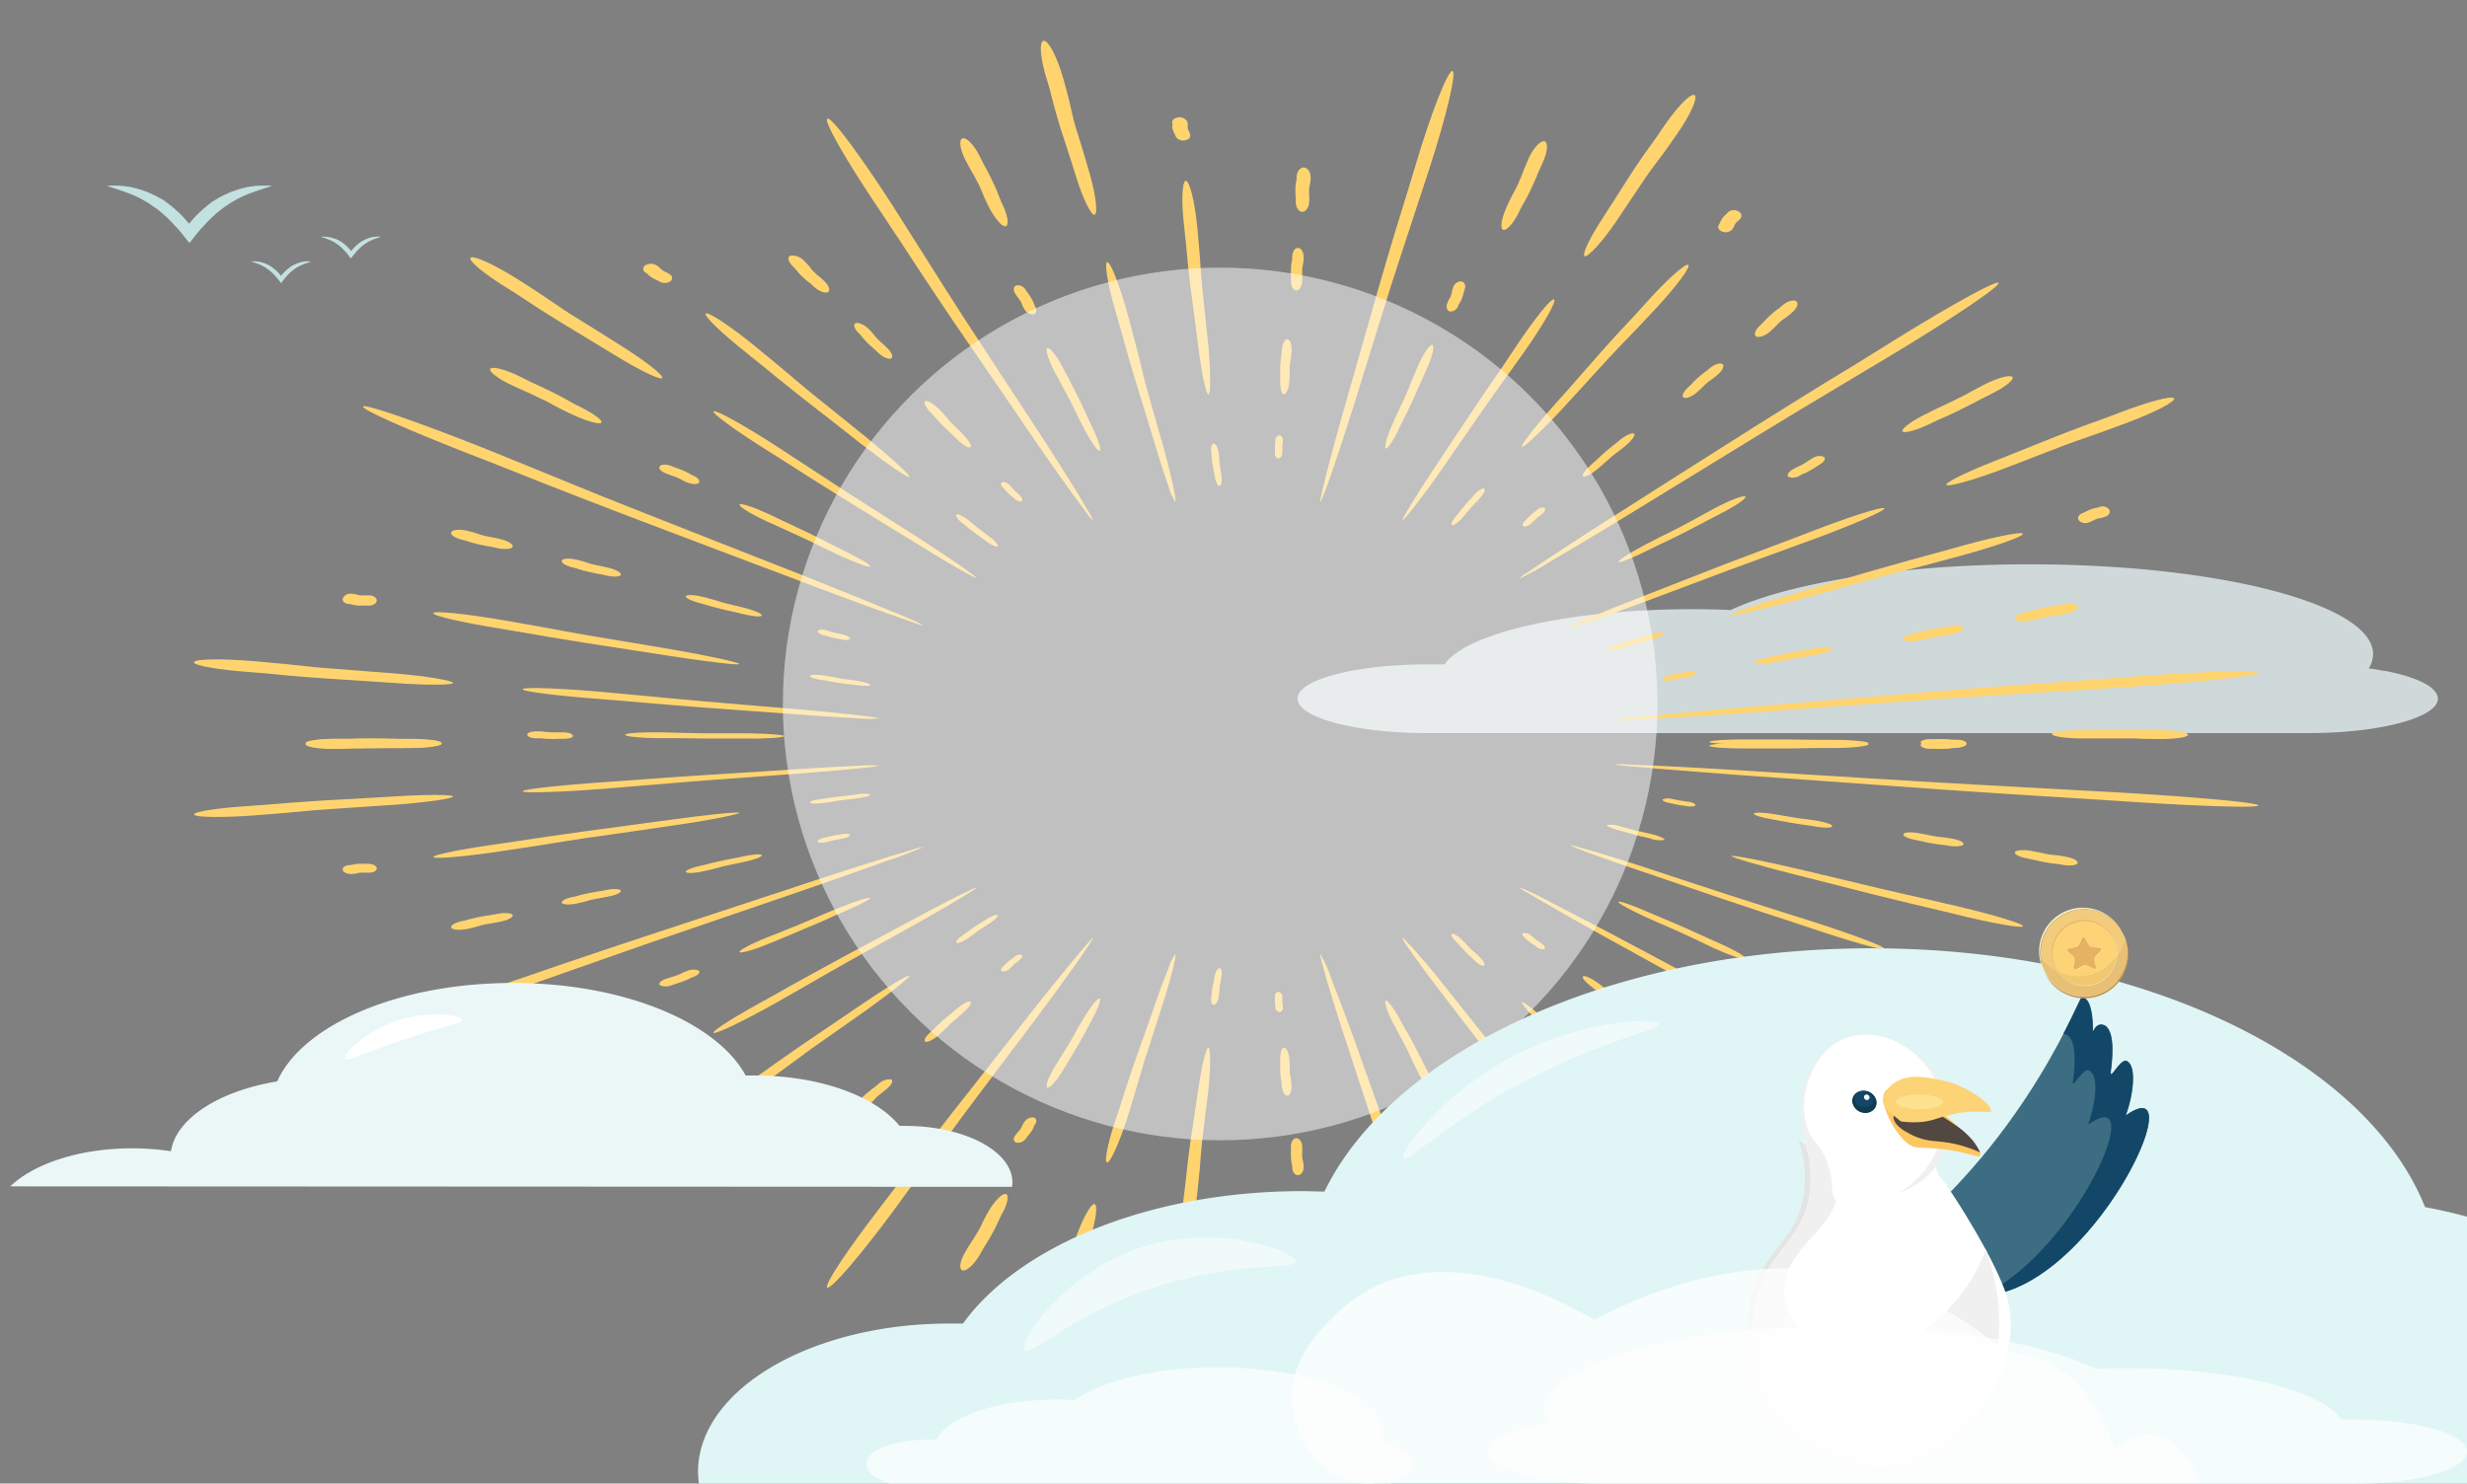 <svg xmlns="http://www.w3.org/2000/svg" xmlns:xlink="http://www.w3.org/1999/xlink" viewBox="0 0 424 255">
  <rect x="0" y="0" width="424" height="255" fill="#808080" stroke="none"/>
  <defs>
    <symbol id="goldGoldBig" data-name="goldGoldBig" viewBox="0 0 317 322">
      <g>
        <path d="M308.08,114.5a155.52,155.52,0,0,1-272,140.6A156.61,156.61,0,0,1,22,235.32a155.53,155.53,0,0,0,286-120.82Z" style="fill: #c4924a"/>
        <path d="M4,160.5A155.5,155.5,0,0,1,278.91,60.9,155.51,155.51,0,0,0,22,235.32a154.41,154.41,0,0,1-9.11-22.82A155.19,155.19,0,0,1,4,160.5Z" style="fill: #f9f0c5"/>
        <path d="M308.08,114.5A154.87,154.87,0,0,0,295,86.68,156,156,0,0,0,278.91,60.9a154.86,154.86,0,1,0,29.17,53.6Z" style="fill: #f2cb7c"/>
      </g>
      <g>
        <circle cx="162" cy="163" r="115" style="fill: #f9f0c5"/>
        <circle cx="160" cy="159" r="115" style="fill: #e6b364"/>
        <circle cx="161.5" cy="161.5" r="114" style="fill: #fdd377"/>
      </g>
      <path d="M314.07,134.57a155,155,0,0,0-7.79-25.15C284.92,194.75,204.35,252.73,117,241.67A169.66,169.66,0,0,1,6.48,180.08q.88,7.42,2.46,14.65a155.54,155.54,0,0,0,305.13-60.16Z" style="fill: #8a6239;opacity: 0.1"/>
    </symbol>
    <symbol id="starCoin_3" data-name="starCoin 3" viewBox="0 0 138.56 140.75">
      <use width="317" height="322" transform="scale(0.44)" xlink:href="#goldGoldBig"/>
      <path d="M59.46,64.32a8.47,8.47,0,0,0,5.6-4.26l4.7-10.15c.92-2,2.53-2,3.58-.12l5.44,10a8.66,8.66,0,0,0,5.86,4l11.55,1.36c2.17.25,2.69,1.73,1.15,3.29l-7.94,8a8.26,8.26,0,0,0-2,6.72l2.32,11c.46,2.14-.79,3.12-2.76,2.17l-10.45-5a8.71,8.71,0,0,0-7.07.18l-10,5.5c-1.91,1-3.24.14-2.93-2l1.54-11.07a8.38,8.38,0,0,0-2.41-6.59l-8.56-7.7c-1.62-1.46-1.19-3,1-3.32Z" style="fill: #fde390;fill-rule: evenodd"/>
      <path d="M57.46,62.32a8.47,8.47,0,0,0,5.6-4.26l4.7-10.15c.92-2,2.53-2,3.58-.12l5.44,10a8.66,8.66,0,0,0,5.86,4l11.55,1.36c2.17.25,2.69,1.73,1.15,3.29l-7.94,8a8.26,8.26,0,0,0-2,6.72l2.32,11c.46,2.14-.79,3.12-2.76,2.17l-10.45-5a8.71,8.71,0,0,0-7.07.18l-10,5.5c-1.91,1-3.24.14-2.93-2l1.54-11.07a8.38,8.38,0,0,0-2.41-6.59l-8.56-7.7c-1.62-1.46-1.19-3,1-3.32Z" style="fill: #d9a761;fill-rule: evenodd"/>
      <path d="M58.46,63.32a8.47,8.47,0,0,0,5.6-4.26l4.7-10.15c.92-2,2.53-2,3.58-.12l5.44,10a8.66,8.66,0,0,0,5.86,4l11.55,1.36c2.17.25,2.69,1.73,1.15,3.29l-7.94,8a8.26,8.26,0,0,0-2,6.72l2.32,11c.46,2.14-.79,3.12-2.76,2.17l-10.45-5a8.71,8.71,0,0,0-7.07.18l-10,5.5c-1.91,1-3.24.14-2.93-2l1.54-11.07a8.38,8.38,0,0,0-2.41-6.59l-8.56-7.7c-1.62-1.46-1.19-3,1-3.32Z" style="fill: #e6b364;fill-rule: evenodd"/>
    </symbol>
  </defs>
  <title>hsiq</title>
  <g id="hsiq">
    <g id="Layer_7" data-name="Layer 7">
      <path d="M245.27,114.2h3c3.67-5.4,21.37-9.49,42.69-9.49,2.21,0,4.36.06,6.49.14,10.12-4.68,29.35-7.85,51.41-7.85,32.6,0,59,6.9,59,15.42a4.68,4.68,0,0,1-.75,2.46h0c.85.12,1.66.26,2.45.41l.25,0c.68.13,1.32.27,1.93.42l.32.07a25.48,25.48,0,0,1,3.48,1.13l.32.14c.4.18.76.36,1.09.55l.19.11a6.59,6.59,0,0,1,.93.68l.16.16a3.83,3.83,0,0,1,.46.57,2.12,2.12,0,0,1,.11.21,1.68,1.68,0,0,1,.2.75c0,3.27-10,5.93-22.27,5.93H245.27c-12.3,0-22.27-2.66-22.27-5.93S233,114.2,245.27,114.2Z" style="fill: #ebf7f6;fill-opacity: 0.75"/>
      <g>
        <g>
          <g>
            <g>
              <path d="M83.46,170.22,91,167.66c3.91-1.35,9.38-3.22,19-6.42l16.37-5.4,10.38-3.41c6-2,11.5-3.75,15.5-5L157,146a11.16,11.16,0,0,1,1.82-.47,62.67,62.67,0,0,1-6.13,2.35c-3.86,1.38-9.21,3.28-15.16,5.33l-16.19,5.54-10.3,3.53-7.56,2.65-18.76,6.59c-12,4.19-21.94,7.22-22.36,6.8S71.35,174.26,83.46,170.22Z" style="fill: #ffd46f"/>
              <path d="M103.6,134.46l4.8-.34c2.49-.19,6-.45,12-.85l10.33-.65,6.55-.42c3.79-.25,7.24-.44,9.75-.55a27.74,27.74,0,0,1,4.09-.05c.05.16-6.06.77-13.63,1.35l-10.28.76-6.56.48-4.82.39-12,1c-7.65.58-13.86.78-14,.44S95.94,135,103.6,134.46Z" style="fill: #ffd46f"/>
              <path d="M43.19,138.51c1.68-.11,2.24-.16,3.49-.26,1.8-.16,4.32-.37,8.75-.65l7.52-.42,4.76-.28c5.53-.35,10.08-.34,10.16,0s-4.31,1-9.81,1.41l-7.49.5-4.77.33c-1.7.12-2.26.17-3.5.29-1.8.17-4.32.41-8.71.73-5.56.41-10.13.33-10.25-.16S37.62,138.85,43.19,138.51Z" style="fill: #ffd46f"/>
              <path d="M70.66,128.54c-.88,0-1.17,0-1.83,0-1,0-2.27.08-4.6.08-2,0-3.05,0-3.94-.06l-2.5,0c-2.9,0-5.26-.37-5.28-.81s2.31-.77,5.21-.72c2,0,3.07,0,3.94.09l2.5,0c.9,0,1.19,0,1.84,0,1,0,2.28-.06,4.59,0,2.93,0,5.29.36,5.31.73S73.59,128.54,70.66,128.54Z" style="fill: #ffd46f"/>
              <path d="M144.93,156.75l-1.74.75c-.89.4-2.12,1-4.33,1.89L135.07,161l-2.4,1c-2.77,1.16-5.25,1.9-5.54,1.67s1.75-1.35,4.55-2.48l3.83-1.52,2.43-1,1.76-.74c.9-.4,2.15-.95,4.38-1.85,2.83-1.14,5.27-1.92,5.48-1.75S147.71,155.57,144.93,156.75Z" style="fill: #ffd46f"/>
              <path d="M119.12,167.93a4.27,4.27,0,0,0-.5.22,10.8,10.8,0,0,1-1.25.55c-.57.21-.89.31-1.16.39l-.74.24a2.48,2.48,0,0,1-2.06,0c-.3-.29.13-.76,1-1.06.58-.2.91-.3,1.17-.38a6.71,6.71,0,0,0,.74-.24,3.66,3.66,0,0,0,.52-.21,8.66,8.66,0,0,1,1.26-.54,2.51,2.51,0,0,1,2-.06C120.4,167.15,120,167.62,119.12,167.93Z" style="fill: #ffd46f"/>
              <path d="M86.06,145l4.12-.61c2.13-.32,5.1-.78,10.34-1.5,4.45-.6,6.89-.92,8.89-1.2l5.64-.76c6.53-.9,11.91-1.44,12-1.22S122,141,115.47,141.92l-8.84,1.29L101,144l-4.13.64c-2.13.35-5.09.83-10.27,1.6-6.56,1-12,1.46-12.13,1.08S79.47,145.92,86.06,145Z" style="fill: #ffd46f"/>
              <path d="M141.4,137.31l.82-.12c.42-.07,1-.16,2.05-.29l1.78-.2,1.13-.13a5.18,5.18,0,0,1,2.45,0c.05.18-1,.47-2.26.64l-1.77.22-1.12.14-.82.12c-.42.08-1,.18-2,.32-1.31.17-2.41.14-2.47-.07S140.08,137.47,141.4,137.31Z" style="fill: #ffd46f"/>
              <path d="M60,148.71a1.7,1.7,0,0,0,.45-.07,8.4,8.4,0,0,1,1.13-.16,8.58,8.58,0,0,1,1,0c.18,0,.32,0,.63,0,.73,0,1.41.25,1.52.66s-.37.8-1.08.85c-.5,0-.78,0-1,0s-.32,0-.63,0a1.7,1.7,0,0,0-.45.07,5.63,5.63,0,0,1-1.12.17c-.73.05-1.42-.26-1.54-.68S59.25,148.75,60,148.71Z" style="fill: #ffd46f"/>
              <path d="M120.59,148.77c.5-.11.66-.14,1-.24.52-.13,1.25-.33,2.55-.6l2.23-.45,1.4-.28c1.63-.35,3-.45,3.16-.22s-1.1.73-2.71,1.09c-1.11.26-1.71.38-2.2.47l-1.4.31a9.54,9.54,0,0,0-1,.25c-.52.14-1.25.33-2.54.62-1.62.37-3,.44-3.19.17S119,149.12,120.59,148.77Z" style="fill: #ffd46f"/>
              <path d="M79.54,158.3a8,8,0,0,0,.81-.2c.42-.11,1-.28,2.06-.49.89-.17,1.4-.25,1.81-.31s.58-.09,1.15-.2c1.31-.26,2.54-.18,2.73.16s-.72.87-2,1.14c-.9.19-1.4.27-1.8.34s-.59.09-1.15.21c-.4.08-.52.12-.81.2a18.27,18.27,0,0,1-2,.51c-1.32.27-2.56.18-2.77-.2S78.21,158.56,79.54,158.3Z" style="fill: #ffd46f"/>
              <path d="M98.53,154.16a7.48,7.48,0,0,0,.78-.19c.4-.11,1-.27,2-.47.86-.17,1.33-.25,1.73-.31s.55-.09,1.09-.2c1.26-.26,2.4-.22,2.56.08s-.74.77-2,1c-.86.18-1.33.26-1.71.33l-1.09.21a6,6,0,0,0-.79.2c-.39.11-.94.27-1.94.48-1.26.27-2.42.22-2.59-.11S97.26,154.41,98.53,154.16Z" style="fill: #ffd46f"/>
              <path d="M141.68,144l.43-.1a10.58,10.58,0,0,1,1.07-.25c.47-.1.73-.13.94-.16l.6-.11c.68-.13,1.28-.07,1.34.12s-.46.48-1.14.62c-.46.1-.72.14-.93.17l-.59.11a2.65,2.65,0,0,0-.43.11c-.21.06-.52.15-1.06.26-.69.14-1.3.08-1.36-.14S141,144.15,141.68,144Z" style="fill: #ffd46f"/>
            </g>
            <g>
              <path d="M151.32,207.47l3.58-4.71c1.84-2.45,4.4-5.87,9-11.8l7.92-10.06,5-6.37c2.9-3.7,5.6-7,7.59-9.43l2.4-2.83c.59-.67.94-1,1-1s-.16.41-.62,1.11-1.18,1.69-2,2.94c-1.75,2.46-4.22,5.86-7,9.59L170.58,185l-4.84,6.44-3.51,4.77c-1.79,2.47-4.3,5.9-8.65,11.87-5.57,7.55-10.63,13.46-11.37,13.25S145.51,215,151.32,207.47Z" style="fill: #ffd46f"/>
              <path d="M132.18,171.53l3.54-2c1.82-1,4.37-2.44,8.9-4.89l7.69-4.12,4.88-2.62c5.64-3.05,10.38-5.42,10.57-5.3s-4.17,2.75-9.71,5.86l-7.56,4.2-4.82,2.68-3.51,2-8.73,5c-5.59,3.14-10.41,5.46-10.8,5.2S126.49,174.6,132.18,171.53Z" style="fill: #ffd46f"/>
              <path d="M87.38,195.87c1.25-.67,1.66-.91,2.56-1.43,1.31-.75,3.13-1.81,6.43-3.58l5.65-3c1-.53,1.79-1,3.58-1.88,4.11-2.21,7.79-3.78,8.2-3.51s-2.52,2.33-6.56,4.58l-5.54,3L98.16,192c-1.25.69-1.65.92-2.54,1.45-1.28.77-3.08,1.85-6.31,3.63-4.09,2.27-7.84,3.79-8.41,3.43S83.22,198.09,87.38,195.87Z" style="fill: #ffd46f"/>
              <path d="M99.64,178.24c-.71.31-.94.42-1.45.67-.74.35-1.76.85-3.64,1.66-1.6.68-2.5,1-3.24,1.33l-2,.84c-2.35,1-4.61,1.52-5,1.17s1.13-1.44,3.51-2.42c1.64-.67,2.55-1,3.27-1.29l2.08-.83c.74-.3,1-.41,1.48-.66.75-.35,1.79-.83,3.68-1.62,2.4-1,4.63-1.54,5-1.24S102,177.22,99.64,178.24Z" style="fill: #ffd46f"/>
              <path d="M187.67,175.26l-.65,1.22c-.33.63-.77,1.51-1.64,3-.76,1.29-1.17,2-1.52,2.57l-1,1.63c-1.09,1.9-2.35,3.36-2.81,3.25s.1-1.72,1.25-3.61l1.59-2.55,1-1.63c.33-.59.44-.79.69-1.22.34-.63.81-1.5,1.72-3,1.15-1.91,2.34-3.38,2.67-3.3S188.76,173.34,187.67,175.26Z" style="fill: #ffd46f"/>
              <path d="M177.88,193.3a1.52,1.52,0,0,0-.19.34,3.51,3.51,0,0,1-.47.89c-.25.36-.42.55-.55.71l-.35.45a1.64,1.64,0,0,1-1.61.72c-.52-.14-.63-.68-.24-1.21a6,6,0,0,1,.57-.71c.12-.13.19-.23.36-.45a2,2,0,0,0,.2-.35,3.8,3.8,0,0,1,.49-.88,1.68,1.68,0,0,1,1.57-.73C178.15,192.21,178.25,192.75,177.88,193.3Z" style="fill: #ffd46f"/>
              <path d="M128.4,186.22l2.74-1.92c1.4-1,3.36-2.42,6.87-4.82l6-4.07,3.8-2.58c4.38-3,8.18-5.3,8.48-5.14s-3,2.78-7.24,5.83l-5.87,4.12-3.73,2.62-2.71,2c-1.38,1-3.3,2.45-6.72,4.87-4.33,3.08-8.22,5.34-8.71,5.08S124,189.25,128.4,186.22Z" style="fill: #ffd46f"/>
              <path d="M165.51,160.72c.27-.18.36-.24.54-.38s.66-.49,1.38-1l1.24-.77.78-.5c.89-.58,1.78-.94,2-.8s-.33.73-1.2,1.33l-1.22.78-.77.5-.54.39c-.26.21-.64.5-1.34,1-.89.59-1.8.94-2,.78S164.6,161.31,165.51,160.72Z" style="fill: #ffd46f"/>
              <path d="M111,198.29a.87.87,0,0,0,.29-.21,3.5,3.5,0,0,1,.75-.52,5.56,5.56,0,0,1,.79-.36c.14-.06.26-.11.49-.23a2,2,0,0,1,1.85,0c.49.31.46.8-.07,1.09a6.82,6.82,0,0,1-.77.37,3.9,3.9,0,0,0-.48.23,1.17,1.17,0,0,0-.3.21,2.88,2.88,0,0,1-.73.54,2.1,2.1,0,0,1-1.89,0C110.41,199.07,110.44,198.58,111,198.29Z" style="fill: #ffd46f"/>
              <path d="M160.1,177.24c.3-.26.39-.35.59-.55s.68-.7,1.46-1.38l1.36-1.13.86-.73c1-.84,2-1.43,2.37-1.29s-.14.94-1.08,1.8c-.65.59-1,.9-1.32,1.15l-.84.73c-.3.27-.39.36-.58.56s-.67.7-1.43,1.39c-1,.86-2.05,1.43-2.45,1.27S159.11,178.09,160.1,177.24Z" style="fill: #ffd46f"/>
              <path d="M136.3,199.22a4.19,4.19,0,0,0,.47-.45,10.67,10.67,0,0,1,1.17-1.1c.56-.46.89-.69,1.17-.89s.38-.28.73-.56a3,3,0,0,1,2.39-.85c.53.21.31.93-.48,1.61-.54.46-.87.7-1.13.89s-.38.29-.72.58a4,4,0,0,0-.46.45,9,9,0,0,1-1.13,1.11,3,3,0,0,1-2.48.83C135.27,200.61,135.47,199.89,136.3,199.22Z" style="fill: #ffd46f"/>
              <path d="M147.58,189.25a3.17,3.17,0,0,0,.45-.42,9.91,9.91,0,0,1,1.13-1.06c.52-.44.83-.67,1.09-.86l.69-.55a2.84,2.84,0,0,1,2.18-.84c.44.18.19.85-.55,1.5-.52.45-.82.68-1.06.87s-.36.28-.68.55a4.59,4.59,0,0,0-.44.43,8.42,8.42,0,0,1-1.09,1.07,2.79,2.79,0,0,1-2.24.84C146.57,190.58,146.81,189.9,147.58,189.25Z" style="fill: #ffd46f"/>
              <path d="M172.48,166.05a1.34,1.34,0,0,0,.24-.23,6.78,6.78,0,0,1,.62-.58c.29-.23.47-.36.61-.45s.19-.16.38-.3a1.4,1.4,0,0,1,1.23-.39c.26.13.14.52-.27.87s-.45.37-.59.47-.19.14-.38.29a1.79,1.79,0,0,0-.24.24,7.1,7.1,0,0,1-.6.58,1.43,1.43,0,0,1-1.27.39C171.92,166.79,172,166.4,172.48,166.05Z" style="fill: #ffd46f"/>
            </g>
            <g>
              <path d="M243.19,214.07c-.85-2.43-1.13-3.24-1.77-5-.94-2.63-2.26-6.29-4.39-12.71-1.79-5.45-2.76-8.43-3.57-10.89l-2.26-6.91c-1.33-4-2.44-7.63-3.21-10.26-.37-1.32-.66-2.38-.87-3.12s-.25-1.15-.18-1.15a22,22,0,0,1,1.87,4.19c1,2.6,2.39,6.2,3.84,10.19l3.86,10.83c.73,2,1.25,3.51,2.47,6.9l1.89,5.07,4.76,12.61c3,8,4.76,14.6,4,14.71S245.91,222.15,243.19,214.07Z" style="fill: #ffd46f"/>
              <path d="M192,191.69c.45-1.35.59-1.8.92-2.81.46-1.45,1.1-3.49,2.33-7,1.07-3,1.65-4.66,2.13-6l1.34-3.82c.76-2.21,1.52-4.22,2.12-5.66A7.46,7.46,0,0,1,202,164c.28,0-.62,3.64-2,8.09l-1.94,6c-.36,1.14-.63,2-1.24,3.84-.41,1.38-.55,1.83-.85,2.84-.44,1.46-1,3.5-2.13,7.06-1.4,4.48-3,8-3.56,8S190.44,196.16,192,191.69Z" style="fill: #ffd46f"/>
              <path d="M180,227c.35-1,.44-1.31.65-2.05.31-1.06.74-2.54,1.65-5.13.81-2.19,1.26-3.38,1.63-4.37.28-.78.5-1.39,1-2.77,1.14-3.22,2.56-5.78,3.17-5.72s.28,2.73-.75,6c-.75,2.21-1.15,3.41-1.48,4.37s-.49,1.42-1,2.79c-.32,1-.42,1.33-.61,2.07-.26,1.06-.66,2.55-1.49,5.13-1.05,3.25-2.57,5.81-3.4,5.73S178.79,230.23,180,227Z" style="fill: #ffd46f"/>
              <path d="M172.32,208.44a9.65,9.65,0,0,0-.51,1c-.24.54-.57,1.31-1.29,2.62-.62,1.11-1,1.71-1.31,2.2l-.82,1.4c-.91,1.63-2.24,2.86-2.93,2.7s-.5-1.59.46-3.21c.66-1.11,1.05-1.7,1.37-2.18l.85-1.39a7.8,7.8,0,0,0,.55-1.05,27.08,27.08,0,0,1,1.37-2.59c1-1.63,2.21-2.84,2.79-2.71S173.23,206.79,172.32,208.44Z" style="fill: #ffd46f"/>
              <path d="M240.65,175.32c.33.58.43.77.67,1.21.37.62.89,1.49,1.69,3l1.33,2.62c.24.47.42.84.84,1.66,1,1.92,1.44,3.56,1,3.66s-1.65-1.45-2.58-3.37c-.63-1.33-1-2-1.25-2.62s-.41-.85-.8-1.67l-.65-1.22c-.35-.63-.83-1.51-1.6-3-1-1.95-1.43-3.52-1.11-3.6S239.63,173.38,240.65,175.32Z" style="fill: #ffd46f"/>
              <path d="M250.61,193.31a1.15,1.15,0,0,0,.2.35,4.64,4.64,0,0,1,.49.88,6.18,6.18,0,0,1,.26.77c.05.14.09.25.17.5a.8.8,0,0,1-.56,1.18,1.42,1.42,0,0,1-1.41-.9,5.21,5.21,0,0,1-.24-.77,2.25,2.25,0,0,0-.16-.49,1.1,1.1,0,0,0-.18-.36,4,4,0,0,1-.47-.88.79.79,0,0,1,.54-1.15A1.39,1.39,0,0,1,250.61,193.31Z" style="fill: #ffd46f"/>
              <path d="M203.57,204.81c.14-1.21.19-1.61.3-2.51.13-1.3.31-3.12.76-6.29.41-2.69.63-4.16.81-5.38.15-1,.26-1.71.51-3.41.56-3.95,1.34-7.16,1.74-7.15s.39,3.24,0,7.2c-.33,2.71-.51,4.19-.65,5.37-.13,1-.22,1.75-.42,3.43-.12,1.22-.16,1.63-.24,2.53-.09,1.3-.23,3.12-.58,6.28-.44,4-1.34,7.19-2,7.17S203,208.8,203.57,204.81Z" style="fill: #ffd46f"/>
              <path d="M208.2,171.26a2.76,2.76,0,0,0,.06-.51,11.89,11.89,0,0,1,.16-1.25c.12-.53.18-.82.23-1.06l.14-.68c.15-.78.51-1.39.81-1.37s.46.68.35,1.46c-.11.54-.16.83-.2,1.07s-.07.34-.12.67a3.9,3.9,0,0,0-.06.5,7.69,7.69,0,0,1-.12,1.25c-.12.8-.52,1.41-.87,1.38S208.05,172,208.2,171.26Z" style="fill: #ffd46f"/>
              <path d="M201.49,220.64a.59.59,0,0,0,0-.28,1.42,1.42,0,0,1,.08-.68,2.48,2.48,0,0,1,.28-.57,3.21,3.21,0,0,0,.17-.36c.14-.43.83-.72,1.52-.67s1.16.45,1,.87a2.87,2.87,0,0,1-.25.58,1.57,1.57,0,0,0-.16.36.38.38,0,0,0,0,.27,1.26,1.26,0,0,1-.06.69c-.14.42-.85.72-1.57.67S201.33,221.07,201.49,220.64Z" style="fill: #ffd46f"/>
              <path d="M220.28,186.48a5.15,5.15,0,0,0-.07-.66,11.39,11.39,0,0,1-.18-1.62c0-.7,0-1.08,0-1.39s0-.44,0-.88c0-1,.23-1.85.64-1.85s.83.83.92,1.85c.05.7.06,1.08.07,1.39s0,.45,0,.88a4.43,4.43,0,0,0,.09.65,11.64,11.64,0,0,1,.22,1.62c.08,1-.24,1.86-.72,1.86S220.33,187.51,220.28,186.48Z" style="fill: #ffd46f"/>
              <path d="M222.85,212.54a2,2,0,0,0-.06-.52,5.33,5.33,0,0,1-.15-1.31,7.05,7.05,0,0,1,.06-1.11,6.24,6.24,0,0,0,0-.71c0-.82.49-1.5,1.11-1.5a1.4,1.4,0,0,1,1.19,1.49,7,7,0,0,1,0,1.11,5.15,5.15,0,0,0,0,.71,2,2,0,0,0,.07.53,5.12,5.12,0,0,1,.19,1.3,1.34,1.34,0,0,1-1.18,1.5A1.36,1.36,0,0,1,222.85,212.54Z" style="fill: #ffd46f"/>
              <path d="M222.09,200.56a1.8,1.8,0,0,0-.06-.5,6,6,0,0,1-.15-1.25,8.88,8.88,0,0,1,0-1.07c0-.19,0-.34,0-.68,0-.78.39-1.42.92-1.42s1,.64,1,1.43a7.16,7.16,0,0,1,0,1.06c0,.2,0,.35,0,.68a1.69,1.69,0,0,0,.08.5,6.29,6.29,0,0,1,.18,1.25c0,.79-.41,1.43-1,1.43S222.1,201.35,222.09,200.56Z" style="fill: #ffd46f"/>
              <path d="M219.19,173.12a1.06,1.06,0,0,0,0-.27,3,3,0,0,1-.07-.68,3.82,3.82,0,0,1,0-.58c0-.11,0-.19,0-.37a.66.66,0,0,1,.62-.73.83.83,0,0,1,.65.83c0,.29,0,.45,0,.58s0,.18,0,.36a1.14,1.14,0,0,0,0,.28,2.57,2.57,0,0,1,.1.68.66.66,0,0,1-.65.73A.79.79,0,0,1,219.19,173.12Z" style="fill: #ffd46f"/>
            </g>
            <g>
              <path d="M324,187.33l-6.45-3.47c-3.37-1.79-8.07-4.29-16.17-8.73l-13.7-7.56-8.69-4.8c-5.05-2.77-9.56-5.32-12.81-7.19l-3.81-2.22a6.55,6.55,0,0,1-1.31-.88,54.75,54.75,0,0,1,5.68,2.73c3.42,1.75,8.11,4.18,13.23,6.91l13.89,7.41,8.85,4.72,6.58,3.45,16.38,8.54c10.4,5.46,18.33,10.14,17.79,10.5S334.22,192.91,324,187.33Z" style="fill: #ffd46f"/>
              <path d="M260.4,187l-2-2.59c-1.08-1.34-2.58-3.22-5.11-6.52L249,172.32l-2.7-3.55c-1.58-2.06-2.95-4-3.9-5.32s-1.49-2.24-1.36-2.28,3.13,3.18,6.41,7.26l4.41,5.56c.84,1,1.43,1.79,2.81,3.54l2.12,2.59,5.29,6.45c3.32,4.12,5.55,7.55,5,7.7S263.58,191.2,260.4,187Z" style="fill: #ffd46f"/>
              <path d="M285.66,219.8c-.69-.92-.94-1.21-1.5-1.88-.81-1-1.94-2.32-3.76-4.73l-3-4.1-1.93-2.59c-2.27-3-3.66-5.57-3.11-5.73s3,2.13,5.33,5.1l3.13,4.06c.6.76,1,1.31,2,2.58.73.93,1,1.22,1.57,1.89.83,1,2,2.3,3.87,4.67,2.39,3,3.68,5.59,2.92,5.8S288,222.83,285.66,219.8Z" style="fill: #ffd46f"/>
              <path d="M261.11,207.45c.27.49.37.65.61,1a29.68,29.68,0,0,1,1.55,2.56c.61,1.12.89,1.73,1.13,2.24l.72,1.42c.88,1.63,1,3.08.32,3.22s-2-1.08-2.79-2.72c-.57-1.13-.84-1.75-1.06-2.25s-.35-.72-.69-1.42a11,11,0,0,0-.59-1,26,26,0,0,1-1.46-2.57c-.85-1.66-1.05-3.09-.46-3.21S260.21,205.8,261.11,207.45Z" style="fill: #ffd46f"/>
              <path d="M283.49,156.87l1.74.74c.91.38,2.19.9,4.38,1.87l3.65,1.65,2.33,1.05c2.71,1.2,4.67,2.37,4.37,2.6s-2.72-.58-5.4-1.81L291,161.28l-2.31-1.08-1.73-.76c-.91-.38-2.16-.93-4.31-1.9-2.7-1.24-4.7-2.37-4.48-2.54S280.74,155.66,283.49,156.87Z" style="fill: #ffd46f"/>
              <path d="M309.4,168a3,3,0,0,0,.5.22,10.91,10.91,0,0,1,1.26.53,11.1,11.1,0,0,1,1,.54l.63.34c.74.37,1.05.88.68,1.13a2.37,2.37,0,0,1-2-.23c-.5-.26-.76-.41-1-.54a6.93,6.93,0,0,0-.62-.34,5.12,5.12,0,0,0-.5-.23,10.45,10.45,0,0,1-1.25-.54c-.74-.39-1.06-.89-.71-1.13A2.54,2.54,0,0,1,309.4,168Z" style="fill: #ffd46f"/>
              <path d="M282.8,193.67l-2.24-2.14c-1.19-1.09-2.85-2.63-5.63-5.35l-4.68-4.64-3-2.93c-3.48-3.4-6-6.25-5.67-6.37s3.54,2.5,7.12,5.85l4.8,4.58,3.07,2.91,2.32,2.13c1.22,1.09,2.91,2.61,5.76,5.28,3.62,3.39,6.05,6.29,5.49,6.49S286.3,197.1,282.8,193.67Z" style="fill: #ffd46f"/>
              <path d="M253.25,164.91a5.72,5.72,0,0,0-.44-.43,12.64,12.64,0,0,1-1.11-1.06l-.87-.94-.56-.6c-.66-.68-1-1.3-.7-1.37s1.06.41,1.75,1.08l.89.93.57.59a5.34,5.34,0,0,0,.46.42c.25.21.6.51,1.14,1.05s1,1.31.65,1.41S253.91,165.6,253.25,164.91Z" style="fill: #ffd46f"/>
              <path d="M296.84,207.2a1.39,1.39,0,0,0-.25-.24,2.21,2.21,0,0,1-.61-.58,3.17,3.17,0,0,1-.34-.55,1.81,1.81,0,0,0-.22-.35c-.3-.39,0-.87.6-1a1.71,1.71,0,0,1,1.71.36,2.83,2.83,0,0,1,.36.54,1.36,1.36,0,0,0,.22.35,1.12,1.12,0,0,0,.25.24,2.3,2.3,0,0,1,.63.57c.3.4,0,.87-.63,1.07A1.66,1.66,0,0,1,296.84,207.2Z" style="fill: #ffd46f"/>
              <path d="M278.21,173.11l-.7-.5c-.38-.25-.92-.6-1.77-1.25l-1.39-1.11-.9-.71c-1.06-.81-1.67-1.59-1.36-1.74s1.46.36,2.54,1.15c.75.55,1.13.86,1.45,1.1l.91.7c.34.25.45.33.72.5s.93.59,1.79,1.23c1.1.8,1.67,1.61,1.31,1.78S279.28,173.93,278.21,173.11Z" style="fill: #ffd46f"/>
              <path d="M306.2,193.28a3.84,3.84,0,0,0-.56-.39,13.37,13.37,0,0,1-1.43-1c-.55-.45-.83-.71-1.06-.92a8.9,8.9,0,0,0-.67-.59c-.83-.66-1.11-1.38-.63-1.62a2.87,2.87,0,0,1,2.4.76c.58.45.87.7,1.1.91a8.54,8.54,0,0,0,.7.58,3.38,3.38,0,0,0,.58.4,11.17,11.17,0,0,1,1.44,1c.85.66,1.11,1.4.59,1.65A2.79,2.79,0,0,1,306.2,193.28Z" style="fill: #ffd46f"/>
              <path d="M293.67,183.86a4.56,4.56,0,0,0-.54-.38,13.53,13.53,0,0,1-1.36-1c-.55-.43-.82-.68-1-.88l-.67-.56c-.8-.63-1.12-1.3-.71-1.5s1.42.14,2.23.77a12,12,0,0,1,1.07.87l.68.54a3.47,3.47,0,0,0,.56.38,14.35,14.35,0,0,1,1.38,1c.83.62,1.12,1.32.67,1.53A2.76,2.76,0,0,1,293.67,183.86Z" style="fill: #ffd46f"/>
              <path d="M264.05,162.7a2.06,2.06,0,0,0-.29-.21A6.37,6.37,0,0,1,263,162l-.56-.48c-.09-.09-.17-.15-.35-.31-.42-.35-.55-.72-.27-.83a1.68,1.68,0,0,1,1.31.42c.3.23.45.37.57.47l.36.31a1.94,1.94,0,0,0,.3.2,7.74,7.74,0,0,1,.75.52c.45.35.55.73.25.85A1.59,1.59,0,0,1,264.05,162.7Z" style="fill: #ffd46f"/>
            </g>
            <g>
              <path d="M363,137.6l-8.67-.55c-4.51-.28-10.8-.66-21.77-1.42l-18.59-1.34-11.79-.84c-6.84-.48-13-1-17.49-1.34l-5.28-.47a13,13,0,0,1-1.92-.25,11.44,11.44,0,0,1,2,0l5.35.23c4.51.22,10.73.55,17.58,1l18.6,1.15,11.85.72,8.75.49,21.73,1.19c13.85.79,24.89,1.8,24.78,2.28S376.78,138.55,363,137.6Z" style="fill: #ffd46f"/>
              <path d="M311.19,159.52,307,158.13c-2.21-.71-5.28-1.71-10.6-3.5l-9-3.07-5.71-1.94c-6.63-2.24-11.89-4.17-11.74-4.31s5.73,1.5,12.43,3.67l9.08,3,5.78,1.89,4.28,1.37,10.68,3.39c6.76,2.18,12,4.18,11.66,4.47S317.89,161.79,311.19,159.52Z" style="fill: #ffd46f"/>
              <path d="M364.1,177.27c-1.47-.5-2-.66-3.08-1-1.62-.5-3.88-1.21-7.73-2.53l-6.5-2.26L342.66,170c-4.81-1.64-8.45-3.22-8.13-3.54s4.53.72,9.4,2.3l6.55,2.19,4.18,1.4c1.5.49,2,.65,3.13,1,1.63.49,3.91,1.17,7.78,2.44,4.9,1.61,8.49,3.25,8.07,3.68S369,178.93,364.1,177.27Z" style="fill: #ffd46f"/>
              <path d="M332,175.8c.71.31,1,.4,1.51.61.8.31,1.92.73,3.8,1.54,1.59.69,2.43,1.09,3.13,1.42l2,.89c2.33,1,3.85,2.13,3.41,2.48s-2.69-.21-5-1.25c-1.58-.72-2.41-1.12-3.08-1.45s-1-.46-2-.91c-.72-.32-1-.42-1.5-.63-.8-.31-1.91-.75-3.75-1.58-2.33-1-3.89-2.13-3.5-2.42S329.64,174.78,332,175.8Z" style="fill: #ffd46f"/>
              <path d="M300,127.1h2.15c1.11,0,2.67,0,5.39,0l4.6.07,2.92,0c3.38,0,6.1.29,6.07.58s-2.81.49-6.2.42l-4.59-.11-2.93-.06-2.16,0c-1.12,0-2.68,0-5.37,0-3.42-.06-6.15-.28-6.11-.49S296.59,127.08,300,127.1Z" style="fill: #ffd46f"/>
              <path d="M332,127.05a6.23,6.23,0,0,0,.63,0,15.44,15.44,0,0,1,1.56,0c.66,0,1,.06,1.31.09l.83.05c1,0,1.71.35,1.64.69s-.92.56-1.89.51c-.66,0-1-.07-1.31-.1l-.83-.07c-.31,0-.41,0-.63,0s-.78,0-1.56,0c-1,0-1.71-.34-1.64-.66S331,127,332,127.05Z" style="fill: #ffd46f"/>
              <path d="M336,157.12l-3.92-.94c-2.05-.48-4.91-1.15-9.87-2.38l-8.38-2.13-5.32-1.34c-6.17-1.55-11.08-3-10.95-3.2s5.3.78,11.52,2.25l8.44,2,5.36,1.29,4,.92c2.06.46,4.94,1.1,9.89,2.27,6.29,1.49,11.15,3,10.92,3.36S342.22,158.68,336,157.12Z" style="fill: #ffd46f"/>
              <path d="M283.56,144.1l-.79-.19c-.41-.09-1-.21-2-.47-.81-.24-1.26-.36-1.63-.46l-1-.29c-1.21-.33-2.1-.72-2-.88a5,5,0,0,1,2.44.26l1.65.44,1.05.28.79.18c.41.09,1,.21,2,.46,1.23.32,2.1.73,2,.92A4.51,4.51,0,0,1,283.56,144.1Z" style="fill: #ffd46f"/>
              <path d="M360.75,163.2a3.21,3.21,0,0,0-.43-.1,6.21,6.21,0,0,1-1.07-.26,8.15,8.15,0,0,1-.83-.33,4.13,4.13,0,0,0-.53-.21c-.64-.22-.91-.7-.61-1.07a1.65,1.65,0,0,1,1.7-.31,6.38,6.38,0,0,1,.84.32,4.71,4.71,0,0,0,.54.2,1.55,1.55,0,0,0,.43.1,5.23,5.23,0,0,1,1.08.25c.64.21.91.71.6,1.1A1.64,1.64,0,0,1,360.75,163.2Z" style="fill: #ffd46f"/>
              <path d="M311.63,142l-1.06-.16c-.56-.07-1.34-.17-2.67-.4l-2.24-.41-1.42-.26c-1.66-.28-2.91-.7-2.79-.93s1.57-.21,3.24.06c1.15.18,1.76.29,2.26.38l1.43.25,1.07.15c.57.06,1.35.16,2.68.37,1.68.27,2.92.71,2.77,1S313.3,142.33,311.63,142Z" style="fill: #ffd46f"/>
              <path d="M354.3,148.62a6.84,6.84,0,0,0-.85-.13c-.45-.05-1.08-.12-2.15-.32-.9-.17-1.38-.29-1.77-.38s-.57-.13-1.14-.24c-1.32-.24-2.25-.73-2.07-1.08s1.41-.45,2.74-.22c.92.16,1.4.27,1.79.35s.57.13,1.14.23c.41.07.55.09.86.12a19.87,19.87,0,0,1,2.15.3c1.34.23,2.26.74,2.06,1.13S355.64,148.87,354.3,148.62Z" style="fill: #ffd46f"/>
              <path d="M334.82,145.36a6.24,6.24,0,0,0-.82-.12c-.44-.06-1-.12-2.06-.3s-1.33-.27-1.71-.36l-1.09-.22c-1.27-.23-2.17-.66-2-1s1.33-.37,2.6-.15c.88.15,1.35.25,1.73.33s.55.11,1.09.2c.39.07.52.09.82.12s1.05.1,2.06.28c1.3.22,2.18.67,2,1S336.1,145.59,334.82,145.36Z" style="fill: #ffd46f"/>
              <path d="M289.85,138.55l-.45-.07c-.24,0-.57-.06-1.12-.17s-.72-.15-.93-.2l-.58-.12c-.69-.13-1.13-.39-1-.57a2.19,2.19,0,0,1,1.51-.11l.93.19.59.12c.21,0,.28,0,.45.06s.58.06,1.13.16,1.13.39,1,.59S290.54,138.68,289.85,138.55Z" style="fill: #ffd46f"/>
            </g>
            <path d="M357.91,125.51c.88,0,1.17,0,1.83,0,.95,0,2.27-.08,4.6-.08,2,0,3.05,0,3.94.06l2.5,0c2.9,0,5.26.38,5.28.81s-2.31.77-5.21.73c-2,0-3.06-.06-3.93-.1l-2.51,0c-.9,0-1.19,0-1.85,0-.95,0-2.27,0-4.58,0-2.93,0-5.29-.37-5.31-.74S355,125.5,357.91,125.51Z" style="fill: #ffd46f"/>
            <g>
              <path d="M128.56,126.94h-2.15c-1.11,0-2.67,0-5.39,0l-4.6-.06-2.92,0c-3.38,0-6.1-.29-6.07-.58s2.81-.48,6.2-.42l4.6.11,2.92.06,2.16,0c1.12,0,2.68,0,5.37,0,3.42.05,6.15.27,6.11.48S132,127,128.56,126.94Z" style="fill: #ffd46f"/>
              <path d="M96.57,127a4.11,4.11,0,0,0-.61,0,15.68,15.68,0,0,1-1.57,0c-.66,0-1-.06-1.31-.09l-.83,0c-1,0-1.71-.35-1.64-.68s.91-.57,1.89-.52c.66,0,1,.07,1.31.1s.42,0,.84.07a4.25,4.25,0,0,0,.62,0c.33,0,.78,0,1.56,0,1,0,1.71.34,1.64.66S97.56,127,96.57,127Z" style="fill: #ffd46f"/>
            </g>
          </g>
          <g>
            <g>
              <path d="M83.46,79.11l7.56,3c3.91,1.55,9.38,3.7,19,7.37l16.37,6.2,10.38,3.92c6,2.29,11.5,4.31,15.5,5.75L157,107a9.51,9.51,0,0,0,1.82.54,58,58,0,0,0-6.13-2.69c-3.86-1.6-9.21-3.77-15.16-6.13l-16.19-6.36-10.3-4.06-7.56-3L84.75,77.66c-12-4.8-21.94-8.28-22.36-7.8S71.35,74.47,83.46,79.11Z" style="fill: #ffd46f"/>
              <path d="M103.6,120.19l4.8.39c2.49.22,6,.52,12,1l10.33.75,6.55.48c3.79.28,7.24.5,9.75.63a24.13,24.13,0,0,0,4.09.06c.05-.19-6.06-.89-13.63-1.55l-10.28-.87-6.56-.56-4.82-.44-12-1.12c-7.65-.67-13.86-.89-14-.5S95.94,119.62,103.6,120.19Z" style="fill: #ffd46f"/>
              <path d="M43.19,115.54c1.68.12,2.24.18,3.49.3,1.8.18,4.32.43,8.75.74l7.52.49,4.76.32c5.52.4,10.08.38,10.16,0s-4.31-1.15-9.81-1.62l-7.49-.58-4.77-.37c-1.7-.14-2.26-.2-3.5-.34-1.8-.2-4.32-.47-8.71-.84-5.56-.47-10.13-.38-10.25.18S37.62,115.15,43.19,115.54Z" style="fill: #ffd46f"/>
              <path d="M70.66,127c-.88,0-1.17,0-1.83,0-1,0-2.27-.1-4.6-.09-2,0-3.05,0-3.94.06l-2.5,0c-2.9,0-5.27.43-5.28.93s2.31.88,5.21.83c2,0,3.07-.07,3.94-.1l2.5-.06c.9,0,1.19,0,1.84,0,1,0,2.28.07,4.59,0,2.93,0,5.29-.43,5.31-.85S73.59,127,70.66,127Z" style="fill: #ffd46f"/>
              <path d="M144.92,94.59l-1.73-.86c-.89-.46-2.12-1.1-4.33-2.18l-3.79-1.78-2.4-1.14c-2.77-1.33-5.25-2.19-5.54-1.92s1.75,1.55,4.55,2.85l3.83,1.74,2.43,1.11,1.76.85c.9.45,2.15,1.08,4.38,2.12,2.83,1.31,5.27,2.21,5.48,2S147.71,95.94,144.92,94.59Z" style="fill: #ffd46f"/>
              <path d="M119.12,81.74a2.89,2.89,0,0,1-.5-.25,10.33,10.33,0,0,0-1.25-.63c-.57-.24-.89-.35-1.16-.44l-.74-.29c-.83-.35-1.75-.37-2.06,0s.13.87,1,1.22c.58.23.91.34,1.17.43s.39.13.74.28a4.53,4.53,0,0,1,.52.24,8.49,8.49,0,0,0,1.26.62c.85.34,1.76.38,2,.07S120,82.1,119.12,81.74Z" style="fill: #ffd46f"/>
              <path d="M86.06,108.07l4.12.69c2.13.37,5.1.9,10.34,1.73l8.89,1.37,5.64.88c6.53,1,11.91,1.65,12,1.4s-5.09-1.4-11.59-2.52l-8.84-1.48L101,109.2l-4.13-.74c-2.13-.39-5.09-.95-10.27-1.84-6.56-1.13-12-1.68-12.13-1.23S79.47,107,86.06,108.07Z" style="fill: #ffd46f"/>
              <path d="M141.4,116.92c.39,0,.52.08.82.13s1,.19,2.05.34l1.78.23,1.13.14c1.3.19,2.4.17,2.45,0s-1-.53-2.26-.73l-1.77-.25-1.12-.16c-.41-.06-.53-.09-.82-.15s-1-.2-2-.36c-1.31-.2-2.41-.16-2.47.08S140.08,116.74,141.4,116.92Z" style="fill: #ffd46f"/>
              <path d="M60,103.83a1.7,1.7,0,0,1,.45.07,6.13,6.13,0,0,0,1.13.19,8.58,8.58,0,0,0,1,0c.18,0,.32,0,.63,0,.73.06,1.41-.28,1.52-.75s-.37-.92-1.08-1c-.5,0-.78,0-1,0a5,5,0,0,1-.63,0,1.66,1.66,0,0,1-.45-.08,5.06,5.06,0,0,0-1.12-.2,1.44,1.44,0,0,0-1.54.78C58.76,103.34,59.25,103.77,60,103.83Z" style="fill: #ffd46f"/>
              <path d="M120.59,103.75c.5.13.66.17,1,.28.52.15,1.25.38,2.55.69l2.23.51,1.4.33c1.63.4,3,.51,3.16.25s-1.1-.83-2.71-1.26c-1.11-.29-1.71-.42-2.2-.53l-1.4-.35c-.51-.13-.67-.17-1-.29-.52-.16-1.25-.39-2.54-.72-1.62-.42-3-.5-3.19-.19S119,103.36,120.59,103.75Z" style="fill: #ffd46f"/>
              <path d="M79.54,92.81a7.39,7.39,0,0,1,.81.22,19.47,19.47,0,0,0,2.06.57c.89.2,1.4.28,1.81.35s.58.11,1.15.24c1.31.29,2.54.2,2.73-.19s-.72-1-2-1.31c-.9-.22-1.4-.31-1.8-.38s-.59-.12-1.15-.25a5.92,5.92,0,0,1-.81-.23,18.35,18.35,0,0,0-2-.58c-1.32-.32-2.56-.21-2.77.23S78.21,92.51,79.54,92.81Z" style="fill: #ffd46f"/>
              <path d="M98.53,97.57a5.27,5.27,0,0,1,.78.21,20.38,20.38,0,0,0,2,.54c.86.2,1.33.29,1.73.36s.55.1,1.09.23c1.26.29,2.4.25,2.56-.09s-.74-.89-2-1.2c-.86-.21-1.33-.3-1.71-.38s-.56-.11-1.09-.24a5.55,5.55,0,0,1-.79-.23c-.39-.13-.94-.31-1.94-.55-1.26-.31-2.42-.25-2.59.13S97.26,97.28,98.53,97.57Z" style="fill: #ffd46f"/>
              <path d="M141.68,109.21a2.87,2.87,0,0,1,.43.12,10.23,10.23,0,0,0,1.07.29l.94.18.6.12c.68.15,1.28.09,1.34-.14s-.46-.55-1.14-.71c-.47-.11-.72-.16-.93-.19l-.59-.13-.43-.12a9.27,9.27,0,0,0-1.06-.31c-.69-.15-1.3-.08-1.36.16S141,109.06,141.68,109.21Z" style="fill: #ffd46f"/>
            </g>
            <g>
              <path d="M151.32,36.33c1.72,2.6,2.29,3.47,3.58,5.4,1.84,2.82,4.4,6.75,9,13.57l7.92,11.54,5,7.33c2.9,4.25,5.6,8.07,7.59,10.83l2.4,3.25a5.48,5.48,0,0,0,1,1.15c.07,0-.16-.48-.62-1.28s-1.18-1.94-2-3.37c-1.75-2.83-4.22-6.74-7-11l-7.62-11.61c-1.43-2.2-2.46-3.77-4.84-7.41l-3.51-5.48L153.58,35.6C148,26.93,143,20.15,142.21,20.38S145.51,27.73,151.32,36.33Z" style="fill: #ffd46f"/>
              <path d="M132.18,77.62l3.54,2.24c1.82,1.17,4.37,2.81,8.9,5.62l7.69,4.74,4.88,3c5.64,3.51,10.38,6.23,10.56,6.09s-4.16-3.16-9.7-6.74l-7.56-4.82-4.82-3.07-3.51-2.29-8.73-5.71c-5.59-3.61-10.41-6.27-10.8-6S126.49,74.08,132.18,77.62Z" style="fill: #ffd46f"/>
              <path d="M87.38,49.65c1.25.78,1.66,1.05,2.56,1.64,1.31.87,3.13,2.08,6.43,4.11L102,58.81,105.6,61c4.11,2.54,7.79,4.34,8.2,4s-2.52-2.68-6.56-5.26l-5.54-3.48-3.54-2.2c-1.25-.8-1.65-1.07-2.54-1.68-1.28-.88-3.08-2.11-6.31-4.17-4.09-2.61-7.84-4.35-8.41-3.93S83.22,47.1,87.38,49.65Z" style="fill: #ffd46f"/>
              <path d="M99.64,69.9c-.71-.35-.94-.47-1.45-.76-.74-.41-1.76-1-3.64-1.92-1.6-.78-2.5-1.19-3.24-1.52l-2-1c-2.35-1.15-4.61-1.75-5-1.34s1.13,1.65,3.51,2.78c1.64.76,2.55,1.16,3.27,1.48l2.08,1a15.3,15.3,0,0,1,1.48.75c.75.4,1.79,1,3.68,1.86,2.4,1.13,4.63,1.77,5,1.43S102,71.07,99.64,69.9Z" style="fill: #ffd46f"/>
              <path d="M187.67,73.32c-.32-.67-.42-.89-.65-1.39-.33-.73-.77-1.74-1.64-3.49-.76-1.49-1.17-2.29-1.52-3l-1-1.88c-1.09-2.18-2.35-3.85-2.81-3.73s.1,2,1.25,4.15L182.93,67c.3.56.51,1,1,1.87.33.68.44.91.69,1.4.34.72.81,1.73,1.72,3.46,1.15,2.2,2.34,3.89,2.67,3.79S188.76,75.53,187.67,73.32Z" style="fill: #ffd46f"/>
              <path d="M177.88,52.61a1.75,1.75,0,0,1-.19-.4,4.83,4.83,0,0,0-.47-1c-.25-.42-.42-.63-.55-.82l-.35-.51a1.57,1.57,0,0,0-1.61-.83c-.52.16-.63.78-.24,1.39a8.31,8.31,0,0,0,.57.82,4.56,4.56,0,0,1,.35.52,1.56,1.56,0,0,1,.21.4,4.49,4.49,0,0,0,.49,1,1.62,1.62,0,0,0,1.57.84C178.15,53.85,178.25,53.23,177.88,52.61Z" style="fill: #ffd46f"/>
              <path d="M128.4,60.74l2.74,2.2c1.4,1.16,3.36,2.78,6.87,5.54l6,4.67,3.8,3C152.2,79.56,156,82.2,156.3,82s-3-3.19-7.24-6.69l-5.87-4.73c-1.1-.9-1.9-1.54-3.73-3l-2.71-2.26c-1.38-1.17-3.3-2.81-6.72-5.6-4.33-3.54-8.22-6.13-8.71-5.83S124,57.26,128.4,60.74Z" style="fill: #ffd46f"/>
              <path d="M165.51,90a4.78,4.78,0,0,1,.54.44c.28.23.66.56,1.38,1.09l1.24.89.78.57c.89.67,1.78,1.08,2,.93s-.33-.85-1.2-1.53l-1.22-.9-.77-.58c-.27-.21-.35-.28-.54-.45s-.64-.56-1.34-1.1c-.89-.69-1.8-1.08-2-.9S164.6,89.35,165.51,90Z" style="fill: #ffd46f"/>
              <path d="M111,46.87a1.05,1.05,0,0,1,.29.24,3.34,3.34,0,0,0,.75.6,5.07,5.07,0,0,0,.79.41c.14.08.26.13.49.27a1.83,1.83,0,0,0,1.85,0,.7.7,0,0,0-.07-1.24,5.21,5.21,0,0,0-.77-.43,3.73,3.73,0,0,1-.48-.27,1.15,1.15,0,0,1-.3-.24,2.85,2.85,0,0,0-.73-.61,1.83,1.83,0,0,0-1.89,0A.7.7,0,0,0,111,46.87Z" style="fill: #ffd46f"/>
              <path d="M160.1,71.05c.3.3.39.41.59.63a20.82,20.82,0,0,0,1.46,1.59l1.36,1.3.86.83c1,1,2,1.64,2.37,1.49s-.14-1.09-1.08-2.07c-.65-.68-1-1-1.32-1.32l-.84-.84c-.3-.31-.39-.41-.58-.64s-.67-.81-1.43-1.6c-1-1-2.05-1.64-2.45-1.46S159.11,70.08,160.1,71.05Z" style="fill: #ffd46f"/>
              <path d="M136.3,45.81a5,5,0,0,1,.47.5,11.66,11.66,0,0,0,1.17,1.28c.56.52.89.79,1.17,1s.38.32.73.65c.8.77,1.88,1.2,2.39,1s.31-1.06-.48-1.84c-.54-.53-.87-.81-1.13-1s-.38-.33-.72-.66a3.81,3.81,0,0,1-.46-.51,8.86,8.86,0,0,0-1.13-1.28,2.77,2.77,0,0,0-2.48-1C135.27,44.2,135.47,45,136.3,45.81Z" style="fill: #ffd46f"/>
              <path d="M147.58,57.25a4.5,4.5,0,0,1,.45.49A11.39,11.39,0,0,0,149.16,59c.52.5.83.76,1.09,1l.69.63c.77.74,1.74,1.17,2.18,1s.19-1-.55-1.72c-.52-.52-.82-.79-1.06-1s-.36-.32-.68-.64a4.26,4.26,0,0,1-.44-.49,9.8,9.8,0,0,0-1.09-1.23c-.76-.75-1.76-1.18-2.24-1S146.81,56.5,147.58,57.25Z" style="fill: #ffd46f"/>
              <path d="M172.48,83.9a1.79,1.79,0,0,1,.24.27,5.91,5.91,0,0,0,.62.66,7,7,0,0,0,.61.53l.38.34c.42.4,1,.6,1.23.45s.14-.6-.27-1-.45-.42-.59-.53l-.38-.34a1.79,1.79,0,0,1-.24-.27,6,6,0,0,0-.6-.67c-.43-.41-1-.6-1.27-.45S172,83.5,172.48,83.9Z" style="fill: #ffd46f"/>
            </g>
            <g>
              <path d="M243.19,28.74c-.85,2.8-1.13,3.73-1.77,5.81-.94,3-2.26,7.22-4.39,14.6-1.79,6.26-2.76,9.68-3.57,12.5-.64,2.25-1.13,4-2.26,7.94-1.33,4.6-2.44,8.77-3.22,11.79-.36,1.51-.65,2.74-.86,3.59s-.25,1.31-.18,1.32.84-1.84,1.87-4.82,2.39-7.12,3.84-11.7l3.86-12.45c.73-2.34,1.25-4,2.47-7.92.92-2.82,1.22-3.76,1.89-5.83,1-3,2.37-7.2,4.76-14.48,3-9.24,4.76-16.77,4-16.9S245.91,19.47,243.19,28.74Z" style="fill: #ffd46f"/>
              <path d="M192,54.45c.45,1.55.59,2.07.92,3.23.46,1.67,1.1,4,2.33,8.09l2.13,6.92,1.34,4.39c.76,2.54,1.52,4.85,2.11,6.51A9.23,9.23,0,0,0,202,86.26c.28,0-.62-4.19-2-9.29L198,70c-.36-1.31-.63-2.25-1.24-4.41L196,62.37c-.44-1.69-1-4-2.13-8.11-1.4-5.15-3-9.25-3.56-9.19S190.44,49.31,192,54.45Z" style="fill: #ffd46f"/>
              <path d="M180,13.91c.35,1.12.44,1.5.65,2.35.31,1.22.74,2.92,1.65,5.89.81,2.51,1.26,3.88,1.63,5,.28.9.5,1.59,1,3.18,1.14,3.7,2.56,6.64,3.17,6.58s.28-3.14-.75-6.85l-1.48-5c-.28-.94-.49-1.62-1-3.2-.32-1.14-.42-1.52-.61-2.37-.26-1.23-.66-2.94-1.49-5.9-1.05-3.74-2.57-6.67-3.4-6.58S178.79,10.18,180,13.91Z" style="fill: #ffd46f"/>
              <path d="M172.32,35.21a12,12,0,0,1-.51-1.19c-.24-.62-.57-1.51-1.29-3-.62-1.27-1-2-1.31-2.53l-.82-1.6c-.91-1.88-2.24-3.29-2.93-3.11s-.5,1.83.46,3.69c.66,1.27,1.05,2,1.37,2.5l.85,1.6a10.32,10.32,0,0,1,.55,1.2,31.44,31.44,0,0,0,1.37,3c1,1.88,2.21,3.26,2.79,3.11S173.23,37.11,172.32,35.21Z" style="fill: #ffd46f"/>
              <path d="M240.65,73.26c.33-.67.43-.89.67-1.39.37-.72.89-1.71,1.69-3.48.67-1.5,1-2.33,1.33-3l.84-1.91c1-2.2,1.44-4.08,1-4.2s-1.65,1.66-2.59,3.87c-.62,1.52-1,2.35-1.24,3s-.41,1-.8,1.92c-.31.68-.42.9-.65,1.4-.35.72-.83,1.73-1.6,3.49-1,2.24-1.43,4-1.11,4.14S239.63,75.48,240.65,73.26Z" style="fill: #ffd46f"/>
              <path d="M250.61,52.59a1.49,1.49,0,0,1,.2-.4,5.57,5.57,0,0,0,.49-1,7.16,7.16,0,0,0,.26-.89l.17-.56c.24-.65,0-1.27-.56-1.37a1.44,1.44,0,0,0-1.41,1,6.2,6.2,0,0,0-.24.89,3.2,3.2,0,0,1-.16.56,1.24,1.24,0,0,1-.18.4,5.37,5.37,0,0,0-.47,1c-.22.65,0,1.21.54,1.32A1.38,1.38,0,0,0,250.61,52.59Z" style="fill: #ffd46f"/>
              <path d="M203.57,39.39c.14,1.38.19,1.84.3,2.87.12,1.5.31,3.58.76,7.23.4,3.1.63,4.78.81,6.18.15,1.11.26,2,.51,3.91.56,4.55,1.34,8.23,1.74,8.22s.39-3.72,0-8.27c-.33-3.12-.51-4.81-.65-6.17-.13-1.17-.22-2-.42-3.94-.12-1.4-.16-1.87-.24-2.9-.09-1.5-.23-3.59-.58-7.21-.44-4.6-1.34-8.27-2-8.24S203,34.8,203.57,39.39Z" style="fill: #ffd46f"/>
              <path d="M208.2,77.93a4.62,4.62,0,0,1,.06.57c0,.3.05.72.16,1.44s.18.94.23,1.22l.14.78c.15.89.51,1.6.81,1.58s.46-.78.34-1.69c-.1-.61-.15-1-.19-1.22s-.07-.39-.12-.77a5,5,0,0,1-.06-.58,10,10,0,0,0-.12-1.43c-.13-.91-.52-1.62-.87-1.59S208.05,77,208.2,77.93Z" style="fill: #ffd46f"/>
              <path d="M201.49,21.2a.76.76,0,0,1,0,.32,1.7,1.7,0,0,0,.08.78,3.2,3.2,0,0,0,.28.66,3.22,3.22,0,0,1,.17.41,1.42,1.42,0,0,0,1.52.76c.7-.06,1.16-.51,1-1a3.06,3.06,0,0,0-.25-.66,2.07,2.07,0,0,1-.16-.42.5.5,0,0,1,0-.31,1.65,1.65,0,0,0-.06-.79,1.49,1.49,0,0,0-1.57-.77C201.8,20.27,201.33,20.71,201.49,21.2Z" style="fill: #ffd46f"/>
              <path d="M220.28,60.44a6.64,6.64,0,0,1-.07.75,15.22,15.22,0,0,0-.18,1.87c0,.8,0,1.23,0,1.59s0,.51,0,1c0,1.17.23,2.12.64,2.12s.83-1,.92-2.13c.05-.8.06-1.24.07-1.59s0-.52,0-1a5.75,5.75,0,0,1,.09-.74,15.22,15.22,0,0,0,.22-1.86c.08-1.19-.25-2.14-.72-2.14S220.33,59.26,220.28,60.44Z" style="fill: #ffd46f"/>
              <path d="M222.85,30.5a2.52,2.52,0,0,1-.06.6,6.92,6.92,0,0,0-.15,1.5,9.22,9.22,0,0,0,.06,1.28c0,.23,0,.41,0,.82,0,.94.49,1.71,1.11,1.71s1.16-.75,1.19-1.7a9.35,9.35,0,0,0,0-1.28,6.7,6.7,0,0,1,0-.81,2.56,2.56,0,0,1,.07-.61,6.74,6.74,0,0,0,.19-1.49c0-.95-.51-1.72-1.18-1.73S222.85,29.55,222.85,30.5Z" style="fill: #ffd46f"/>
              <path d="M222.09,44.26a2.26,2.26,0,0,1-.06.57,8,8,0,0,0-.15,1.44,11.79,11.79,0,0,0,0,1.23c0,.22,0,.4,0,.78,0,.91.4,1.64.93,1.64s1-.74,1-1.64a9.64,9.64,0,0,0,0-1.23c0-.23,0-.39,0-.78a2.17,2.17,0,0,1,.08-.57,7.54,7.54,0,0,0,.17-1.44c0-.91-.4-1.64-1-1.64S222.1,43.35,222.09,44.26Z" style="fill: #ffd46f"/>
              <path d="M219.19,75.78a1.35,1.35,0,0,1,0,.31,4,4,0,0,0-.07.79,5.14,5.14,0,0,0,0,.67c0,.11,0,.2,0,.42,0,.49.28.86.62.83s.63-.45.65-.94,0-.52,0-.67,0-.21,0-.42a1.51,1.51,0,0,1,0-.32,3.35,3.35,0,0,0,.1-.78c0-.5-.29-.87-.65-.84A.88.88,0,0,0,219.19,75.78Z" style="fill: #ffd46f"/>
            </g>
            <g>
              <path d="M324,59.46l-6.45,4c-3.37,2-8.07,4.93-16.17,10l-13.7,8.68L279,87.67c-5.05,3.19-9.56,6.12-12.81,8.26l-3.81,2.56a6,6,0,0,0-1.31,1,53.65,53.65,0,0,0,5.68-3.15c3.42-2,8.11-4.8,13.23-7.93l13.89-8.51,8.85-5.42,6.58-4,16.38-9.81c10.4-6.28,18.33-11.65,17.79-12.06S334.22,53.05,324,59.46Z" style="fill: #ffd46f"/>
              <path d="M260.4,59.79l-2,3c-1.08,1.54-2.58,3.69-5.11,7.49L249,76.7l-2.7,4.09c-1.58,2.36-2.95,4.52-3.9,6.1s-1.49,2.58-1.36,2.62,3.13-3.65,6.41-8.34l4.41-6.38c.84-1.2,1.43-2.07,2.81-4.07l2.12-3,5.29-7.4c3.32-4.74,5.55-8.68,5-8.86S263.58,55,260.4,59.79Z" style="fill: #ffd46f"/>
              <path d="M285.66,22.16c-.69,1.06-.94,1.4-1.5,2.17-.81,1.11-1.94,2.66-3.76,5.43l-3,4.7-1.93,3c-2.27,3.45-3.66,6.39-3.11,6.58s3-2.44,5.33-5.86c1.58-2.35,2.45-3.63,3.13-4.66.59-.87,1-1.51,2-3,.73-1.06,1-1.4,1.57-2.16.83-1.1,2-2.64,3.87-5.37,2.39-3.45,3.68-6.42,2.92-6.67S288,18.68,285.66,22.16Z" style="fill: #ffd46f"/>
              <path d="M261.11,36.35c.27-.57.37-.75.61-1.17.35-.6.84-1.44,1.55-3,.61-1.28.89-2,1.13-2.57l.72-1.62c.88-1.88,1-3.54.32-3.7s-2,1.23-2.79,3.12c-.57,1.3-.84,2-1.06,2.58s-.35.83-.69,1.64a13.21,13.21,0,0,1-.59,1.19,30.65,30.65,0,0,0-1.46,3c-.85,1.91-1.05,3.55-.46,3.69S260.21,38.25,261.11,36.35Z" style="fill: #ffd46f"/>
              <path d="M283.49,94.45l1.74-.85c.91-.44,2.19-1,4.38-2.14l3.65-1.9,2.33-1.21c2.71-1.38,4.67-2.72,4.37-3s-2.72.66-5.4,2.08L291,89.39l-2.31,1.23-1.73.88c-.91.44-2.16,1.06-4.31,2.18-2.7,1.43-4.7,2.73-4.48,2.92S280.74,95.84,283.49,94.45Z" style="fill: #ffd46f"/>
              <path d="M309.39,81.7a3.92,3.92,0,0,1,.51-.25,8,8,0,0,0,1.26-.62,9.41,9.41,0,0,0,1-.61l.63-.39c.74-.43,1.05-1,.68-1.3a2.09,2.09,0,0,0-2,.26,10.69,10.69,0,0,0-1,.63c-.18.12-.3.2-.62.39a2.9,2.9,0,0,1-.5.25,11.94,11.94,0,0,0-1.25.63c-.74.45-1.06,1-.71,1.29A2.19,2.19,0,0,0,309.39,81.7Z" style="fill: #ffd46f"/>
              <path d="M282.8,52.18l-2.24,2.45c-1.19,1.26-2.85,3-5.63,6.15l-4.68,5.33c-.84,1-1.49,1.68-3,3.37-3.48,3.9-6,7.18-5.67,7.32s3.54-2.88,7.12-6.73c2.43-2.65,3.75-4.09,4.8-5.25l3.07-3.35c1.12-1.19,1.49-1.57,2.31-2.45,1.23-1.24,2.92-3,5.77-6.06,3.62-3.9,6.05-7.22,5.49-7.45S286.3,48.24,282.8,52.18Z" style="fill: #ffd46f"/>
              <path d="M253.25,85.21a4.61,4.61,0,0,1-.44.49,16.17,16.17,0,0,0-1.11,1.23c-.44.54-.68.83-.87,1.08l-.56.68c-.66.78-1,1.49-.7,1.58s1.06-.47,1.75-1.25l.89-1.06.57-.67a5.75,5.75,0,0,1,.46-.49c.25-.24.6-.59,1.14-1.21.68-.78,1-1.5.65-1.61S253.91,84.42,253.25,85.21Z" style="fill: #ffd46f"/>
              <path d="M296.84,36.64a1.33,1.33,0,0,1-.25.27,2.43,2.43,0,0,0-.61.67,4.25,4.25,0,0,0-.34.63,1.87,1.87,0,0,1-.22.4c-.3.46,0,1,.6,1.21a1.56,1.56,0,0,0,1.71-.41,3.29,3.29,0,0,0,.36-.63,1.87,1.87,0,0,1,.22-.4,1.1,1.1,0,0,1,.25-.27,2.5,2.5,0,0,0,.63-.66c.3-.45,0-1-.63-1.22A1.51,1.51,0,0,0,296.84,36.64Z" style="fill: #ffd46f"/>
              <path d="M278.21,75.8c-.33.28-.44.37-.7.57s-.92.69-1.77,1.44l-1.39,1.28c-.26.22-.45.4-.9.8-1.06.93-1.67,1.83-1.36,2s1.46-.41,2.54-1.33c.75-.63,1.13-1,1.45-1.26l.91-.81c.34-.28.45-.37.72-.57s.93-.68,1.79-1.41c1.1-.92,1.67-1.85,1.31-2S279.28,74.85,278.21,75.8Z" style="fill: #ffd46f"/>
              <path d="M306.2,52.62a5,5,0,0,1-.56.46,13,13,0,0,0-1.43,1.15c-.55.52-.83.82-1.06,1.07s-.32.34-.67.66c-.83.76-1.11,1.6-.63,1.87s1.56-.12,2.4-.87c.58-.52.87-.81,1.1-1.05s.34-.35.7-.67a4,4,0,0,1,.58-.45,12.41,12.41,0,0,0,1.44-1.14c.85-.76,1.11-1.61.59-1.9S307,51.85,306.2,52.62Z" style="fill: #ffd46f"/>
              <path d="M293.67,63.45a5.6,5.6,0,0,1-.54.43,14.76,14.76,0,0,0-1.36,1.1c-.55.5-.82.78-1,1l-.67.64c-.8.72-1.12,1.5-.71,1.72s1.42-.16,2.23-.88c.57-.49.85-.77,1.07-1s.34-.33.68-.63a4.61,4.61,0,0,1,.56-.44,13.25,13.25,0,0,0,1.38-1.08c.83-.73,1.12-1.52.67-1.76S294.48,62.71,293.67,63.45Z" style="fill: #ffd46f"/>
              <path d="M264.05,87.75a2.6,2.6,0,0,1-.29.24,7.37,7.37,0,0,0-.74.61c-.29.27-.44.43-.56.56s-.17.17-.35.35c-.42.4-.55.83-.27.95s.87-.08,1.31-.47l.57-.55c.1-.11.18-.18.36-.35a2.61,2.61,0,0,1,.3-.24,5.91,5.91,0,0,0,.75-.6c.45-.4.55-.83.25-1A1.48,1.48,0,0,0,264.05,87.75Z" style="fill: #ffd46f"/>
            </g>
            <g>
              <path d="M363,116.58l-8.67.64c-4.51.31-10.8.75-21.77,1.63l-18.59,1.54-11.79,1c-6.84.56-13,1.11-17.49,1.55l-5.28.53a12.09,12.09,0,0,0-1.92.29,10.3,10.3,0,0,0,2,0l5.35-.27c4.51-.25,10.73-.63,17.58-1.11L321,121l11.85-.83,8.75-.56,21.73-1.37c13.85-.9,24.89-2.06,24.78-2.62S376.78,115.49,363,116.58Z" style="fill: #ffd46f"/>
              <path d="M311.19,91.4,307,93c-2.21.82-5.28,2-10.6,4l-9,3.52-5.71,2.23c-6.63,2.57-11.89,4.79-11.74,5s5.73-1.73,12.43-4.21l9.08-3.41,5.78-2.17,4.28-1.57,10.67-3.89c6.77-2.51,12-4.81,11.67-5.14S317.89,88.8,311.19,91.4Z" style="fill: #ffd46f"/>
              <path d="M364.1,71c-1.47.57-2,.75-3.08,1.15-1.62.58-3.88,1.39-7.73,2.9l-6.5,2.6-4.13,1.65c-4.81,1.88-8.45,3.7-8.13,4.06s4.53-.81,9.4-2.63l6.55-2.52,4.18-1.61c1.5-.56,2-.74,3.13-1.13,1.63-.56,3.9-1.34,7.78-2.8,4.9-1.84,8.49-3.73,8.07-4.22S369,69.11,364.1,71Z" style="fill: #ffd46f"/>
              <path d="M332,72.71c.71-.36,1-.46,1.51-.71.8-.35,1.92-.83,3.8-1.77,1.59-.79,2.43-1.25,3.13-1.62l2-1c2.33-1.17,3.85-2.44,3.41-2.84s-2.69.23-5,1.43c-1.58.82-2.41,1.28-3.08,1.66l-2,1c-.72.37-1,.48-1.51.73-.79.35-1.9.86-3.74,1.81-2.33,1.2-3.89,2.44-3.5,2.78S329.64,73.88,332,72.71Z" style="fill: #ffd46f"/>
              <path d="M300,128.65h2.15c1.11,0,2.67,0,5.39,0l4.6-.08,2.92,0c3.38,0,6.1-.33,6.07-.66s-2.81-.56-6.2-.48l-4.59.12-2.93.07-2.16,0c-1.12,0-2.68,0-5.37,0-3.42.07-6.15.32-6.11.57S296.59,128.67,300,128.65Z" style="fill: #ffd46f"/>
              <path d="M332,128.71a4.39,4.39,0,0,1,.63,0,12.14,12.14,0,0,0,1.55,0c.67,0,1-.07,1.32-.11l.83-.06c1-.05,1.71-.4,1.64-.78s-.92-.66-1.89-.59c-.67,0-1,.08-1.31.12l-.83.07h-.63a13.55,13.55,0,0,0-1.56,0c-1,.06-1.71.4-1.64.76S331,128.75,332,128.71Z" style="fill: #ffd46f"/>
              <path d="M336,94.16c-1.89.52-2.51.7-3.93,1.08-2,.55-4.9,1.32-9.86,2.74l-8.38,2.44L308.49,102c-6.17,1.77-11.08,3.42-10.95,3.67s5.3-.9,11.52-2.59l8.44-2.33,5.36-1.49,4-1.06c2.06-.52,4.94-1.26,9.89-2.61,6.29-1.71,11.15-3.43,10.92-3.85S342.22,92.37,336,94.16Z" style="fill: #ffd46f"/>
              <path d="M283.56,109.12c-.37.11-.5.14-.79.21s-1,.25-2,.55l-1.63.53-1,.33c-1.21.37-2.11.83-2,1s1.22.06,2.44-.3l1.65-.5,1.05-.32c.38-.11.5-.15.79-.21s1-.24,2-.53c1.23-.37,2.1-.84,2-1.06S284.78,108.74,283.56,109.12Z" style="fill: #ffd46f"/>
              <path d="M360.75,87.17a1.77,1.77,0,0,1-.43.12,5.77,5.77,0,0,0-1.08.3,8,8,0,0,0-.82.38,3.53,3.53,0,0,1-.53.24c-.64.25-.91.81-.61,1.23a1.51,1.51,0,0,0,1.7.36,5.38,5.38,0,0,0,.84-.37,3.93,3.93,0,0,1,.54-.23,1.3,1.3,0,0,1,.43-.11,5.36,5.36,0,0,0,1.08-.29c.64-.25.91-.81.6-1.26A1.49,1.49,0,0,0,360.75,87.17Z" style="fill: #ffd46f"/>
              <path d="M311.63,111.48c-.5.1-.67.13-1.06.19-.56.08-1.34.19-2.67.46l-2.24.47-1.42.3c-1.66.32-2.92.81-2.79,1.06s1.57.25,3.24-.06c1.15-.21,1.76-.34,2.26-.44l1.43-.29c.52-.09.69-.12,1.07-.17.57-.07,1.35-.18,2.68-.42,1.68-.32,2.92-.82,2.77-1.13S313.3,111.15,311.63,111.48Z" style="fill: #ffd46f"/>
              <path d="M354.3,103.93a7.34,7.34,0,0,1-.85.15c-.45.06-1.09.13-2.15.36-.9.2-1.38.33-1.77.44s-.57.15-1.14.27c-1.32.28-2.25.85-2.07,1.25s1.41.52,2.74.25c.92-.18,1.4-.31,1.79-.41s.57-.14,1.14-.25a5.82,5.82,0,0,1,.86-.14,18.94,18.94,0,0,0,2.15-.35c1.34-.27,2.26-.85,2.06-1.29S355.64,103.64,354.3,103.93Z" style="fill: #ffd46f"/>
              <path d="M334.82,107.68a6.47,6.47,0,0,1-.82.13c-.44.06-1,.14-2.06.35s-1.33.31-1.71.4l-1.09.26c-1.27.26-2.17.76-2,1.1s1.33.42,2.6.17c.88-.17,1.35-.28,1.73-.37s.55-.13,1.09-.24a6.47,6.47,0,0,1,.82-.13c.44,0,1.05-.12,2.06-.32,1.3-.26,2.18-.78,2-1.15S336.1,107.41,334.82,107.68Z" style="fill: #ffd46f"/>
              <path d="M289.85,115.5l-.45.08a7.26,7.26,0,0,0-1.12.19c-.47.1-.72.17-.93.23l-.58.14c-.69.15-1.13.44-1,.65s.83.27,1.51.13c.48-.1.73-.16.93-.22l.59-.13a3.08,3.08,0,0,1,.45-.08,8.35,8.35,0,0,0,1.13-.18c.69-.14,1.13-.45,1-.67S290.54,115.35,289.85,115.5Z" style="fill: #ffd46f"/>
            </g>
          </g>
        </g>
        <ellipse cx="209.71" cy="121" rx="75.16" ry="75" style="fill: #fff;fill-opacity: 0.5"/>
      </g>
      <path d="M424,209.13c-2.33-.63-4.73-1.19-7.21-1.64C406.65,182,367.91,163,321.63,163c-44.64,0-82.26,17.67-94,41.81-1.26,0-2.52-.07-3.8-.07-26.19,0-48.67,9.38-58.32,22.76-.78,0-1.56,0-2.35,0-23.85,0-43.19,11.41-43.19,25.5a15.28,15.28,0,0,0,.15,2H424Z" style="fill: #e0f5f5"/>
      <g>
        <path d="M173.94,204a6.65,6.65,0,0,0,.06-.77c0-5.36-8.23-9.7-18.39-9.7h-1c-4.11-5.09-13.68-8.66-24.83-8.66-.55,0-1.08,0-1.62,0-5-9.19-21-15.91-40-15.91-19.71,0-36.2,7.22-40.52,16.92-10,1.65-17.37,6.36-18.26,12a45.06,45.06,0,0,0-6.69-.5c-9,0-16.88,2.64-20.92,6.54Z" style="fill: #ebf7f6"/>
        <path d="M79.44,175.31c0,.51-2.24.85-8.35,2.82-8.44,2.73-11.24,4.36-11.72,3.88-.64-.64,3.29-4.71,8.79-6.54S79.5,174.47,79.44,175.31Z" style="fill: #fff"/>
      </g>
      <g>
        <g>
          <g>
            <path d="M325.84,213.44c23.26-18.67,31.66-42.73,32-42,2.08,0,1.89,5.9,1.89,5.9.41-.82.95-1.64,2.14-1.06,1.76,1.3,1.16,6.1.94,7.85s1.42-1.83,2.57-1.84c2,.61,1.3,5.89,0,9.43C380.87,180.65,347.73,246.25,325.84,213.44Z" style="fill: #3d6d82;fill-rule: evenodd"/>
            <path d="M353.93,211.35c8.54-10.73,12.46-23.41,4.91-18,1.34-3.54,2.06-8.82,0-9.42-1.14,0-2.78,3.59-2.56,1.84s.81-6.55-.95-7.85a1.54,1.54,0,0,0-.71-.2c2.08-4,3.06-6.48,3.16-6.24,2.08,0,1.89,5.9,1.89,5.9.41-.82.95-1.64,2.14-1.06,1.76,1.3,1.16,6.1.94,7.85s1.42-1.83,2.57-1.84c2,.61,1.3,5.89,0,9.43,7.8-5.55,3.34,8.21-5.81,19.15-5.23,6.26-12,11.59-18.89,11.85l0,0C345.55,220.4,350.19,216.07,353.93,211.35Z" style="fill: #134767;fill-rule: evenodd"/>
          </g>
          <path d="M332.78,248.73c-6.64,4.24-14.76,2.94-15.34,2.82a25.68,25.68,0,0,1-14.55-9.27,38.92,38.92,0,0,1-2.59-11.45A26,26,0,0,1,301,223c2-7.8,6.72-9.11,8.59-15.7a19.38,19.38,0,0,0-.49-11.32c2.45,1.68,5.32,4.29,5.7,7.8.77,7.08-9.42,10.49-9.11,18.22.2,4.94,4.61,9.48,9.11,10.93,6.8,2.2,13.11-2.84,16.41-5.46a29.43,29.43,0,0,0,9.11-12.76C345.36,229,341.67,243,332.78,248.73Z" style="fill: #e4e4e4;fill-rule: evenodd"/>
          <path d="M333.78,248.73c-9.19,6.05-21.74,3.63-29.89-6.45a38.92,38.92,0,0,1-2.59-11.45A26,26,0,0,1,302,223c2-7.8,6.72-9.11,8.59-15.7a19.38,19.38,0,0,0-.49-11.32l22.64,3.78a3.16,3.16,0,0,0,0,.94,3.72,3.72,0,0,0,.94,1.88c1.19,1.34,9.43,14,11.27,20.42C347.48,231.6,342.34,243.09,333.78,248.73Z" style="fill: #fff;fill-rule: evenodd"/>
          <path d="M333.78,248.73c-6.64,4.24-14.76,2.94-15.34,2.82a25.68,25.68,0,0,1-14.55-9.27,38.92,38.92,0,0,1-2.59-11.45A26,26,0,0,1,302,223c2-7.8,6.72-9.11,8.59-15.7a19.38,19.38,0,0,0-.49-11.32c2.45,1.68,5.32,4.29,5.7,7.8.77,7.08-9.42,10.49-9.11,18.22.2,4.94,4.61,9.48,9.11,10.93,6.8,2.2,13.11-2.84,16.41-5.46a29.43,29.43,0,0,0,9.11-12.76C346.36,229,342.67,243,333.78,248.73Z" style="fill: #f0f0f0;fill-rule: evenodd"/>
          <path d="M334.66,189.33c.38,1.65,1.45,7.67-2.83,12.26a12.59,12.59,0,0,1-11.32,3.77c-7.78-1.38-10.22-9.8-10.38-10.37-1.6-5.89.48-13.28,5.66-16a10.54,10.54,0,0,1,5.68-1.1C327.41,178.2,333.19,183,334.66,189.33Z" style="fill: #f0f0f0"/>
          <path d="M333.73,188.94a15.12,15.12,0,0,1-2.64,11.84c-4.38,5.9-13,8.06-15.48,5.58-1.28-1.29-.11-3-1.75-7-1.17-2.85-2.14-2.89-3-4.92-2.07-4.83,0-12.6,5.28-15.48a9.43,9.43,0,0,1,5.3-1.07C327,178.19,332.37,182.84,333.73,188.94Z" style="fill: #fff"/>
          <g>
            <g>
              <path d="M320.12,187.53a1.72,1.72,0,0,0-1.68,2,2.18,2.18,0,0,0,2.31,1.69,1.72,1.72,0,0,0,1.68-2A2.18,2.18,0,0,0,320.12,187.53Z" style="fill: #134767;fill-rule: evenodd"/>
              <path d="M320.12,187.58a1.53,1.53,0,0,0-1.19.71,1.27,1.27,0,0,0,0,1.21,1.45,1.45,0,0,0,.83.66,2,2,0,0,0,.93.15,1.55,1.55,0,0,0,.79-.26,1,1,0,0,0,.46-.81,1.6,1.6,0,0,0-.48-1.18A1.85,1.85,0,0,0,320.12,187.58Zm0-.1a2.26,2.26,0,0,1,2.36,1.64,1.74,1.74,0,0,1-.34,1.49,2,2,0,0,1-1.38.69,2.29,2.29,0,0,1-2.37-1.68,1.69,1.69,0,0,1,.36-1.48A2,2,0,0,1,320.12,187.48Z" style="fill: #103a4f"/>
            </g>
            <path d="M320.76,188.14a.43.43,0,0,0-.39.51.51.51,0,0,0,.54.43.43.43,0,0,0,.39-.51A.51.51,0,0,0,320.76,188.14Z" style="fill: #fff;fill-rule: evenodd"/>
          </g>
          <g>
            <g>
              <path d="M337,194.11c-3.78-3.68-10.43-8-12.59-6.88s1,7.54,3.45,9.3a6.17,6.17,0,0,0,.81.49c1.09.43,2.44.17,5.42.53,4.46.54,6,1.65,6.23,1a.79.79,0,0,0,0-.48A25.17,25.17,0,0,0,337,194.11Z" style="fill: #fdc760"/>
              <path d="M335.15,196.46a22.31,22.31,0,0,1,5.18,1.63,9.77,9.77,0,0,0-1.38-2.18,14.65,14.65,0,0,0-3.08-2.66c-1.83-1.25-3.81-2.61-6.44-2.88a5.31,5.31,0,0,0-2.71.3,2.58,2.58,0,0,0-1.15.86c-.47.85.38,2.16,2.21,3.11a11.68,11.68,0,0,0,1.66.81C331.53,196.27,332.85,196.06,335.15,196.46Z" style="fill: #534741"/>
            </g>
            <g>
              <path d="M335.31,186.1a16.81,16.81,0,0,0-2.07-.52c-2.29-.44-4.53-.86-6.62,0a5.32,5.32,0,0,0-2.75,2.5,2,2,0,0,0,.21,2.28c.05.07.08.15.14.22a3.25,3.25,0,0,0,.39.35c.26.26.57.55.89.83.47.41.9.75,1.21,1a16.61,16.61,0,0,0,2.39.14c2.81,0,3.88-.82,6.49-1.37a17,17,0,0,1,2.66-.4c2.23-.16,3.69.13,3.89-.07l0,0C342.58,190.05,339.07,187.34,335.31,186.1Z" style="fill: #fdd377"/>
              <ellipse cx="329.9" cy="189.41" rx="1.26" ry="4.04" transform="translate(137.66 517.67) rotate(-89.51)" style="fill: #fde390"/>
            </g>
          </g>
        </g>
        <use width="138.57" height="140.75" transform="translate(350.46 156.03) scale(0.11 0.11)" xlink:href="#starCoin_3"/>
      </g>
      <path d="M404.9,244h-2.54c-3.16-5-18.33-8.84-36.62-8.84-1.89,0-3.74,0-5.56.13-8.68-4.36-25.17-7.31-44.1-7.31-27.95,0-50.61,6.43-50.61,14.36a4.63,4.63,0,0,0,.65,2.29h0c-.73.12-1.43.24-2.1.38l-.22.05c-.58.12-1.13.25-1.66.39l-.27.07a20,20,0,0,0-3,1.05l-.28.13q-.51.26-.93.51a1.51,1.51,0,0,1-.17.1,6.06,6.06,0,0,0-.8.64,1.79,1.79,0,0,1-.13.14,3,3,0,0,0-.39.54,1.14,1.14,0,0,0-.1.19,1.76,1.76,0,0,0-.17.7c0,3.05,8.55,5.52,19.1,5.52H404.9c10.55,0,19.1-2.47,19.1-5.52S415.45,244,404.9,244Z" style="fill: #fff;fill-opacity: 0.66"/>
      <path d="M159.61,247.43H161c1.77-3.9,10.26-6.86,20.5-6.86,1.06,0,2.09,0,3.11.1,4.86-3.38,14.09-5.67,24.68-5.67,15.65,0,28.33,5,28.33,11.14a4.6,4.6,0,0,1-.36,1.78h0c.41.09.8.19,1.18.29l.12,0c.32.1.63.2.93.31l.15.05a9,9,0,0,1,1.67.82l.15.1a5.86,5.86,0,0,1,.52.39l.1.08a4.15,4.15,0,0,1,.45.5l.07.11a2.32,2.32,0,0,1,.22.41.88.88,0,0,1,.05.15,1.71,1.71,0,0,1,.1.54c0,2.37-4.79,4.29-10.69,4.29h-72.7c-5.9,0-10.69-1.92-10.69-4.29S153.71,247.43,159.61,247.43Z" style="fill: #fff;fill-opacity: 0.66"/>
      <path d="M378,254.88H236.58c-7.77,1.15-14.1-6.28-14.56-14s6.13-13.67,8.41-15.73c15.44-14,38-1.59,43.58,1.71,10-5.29,33.59-15.36,58.24-2.8a64,64,0,0,1,12.47,8.41,16.85,16.85,0,0,1,12.48,5.6,28,28,0,0,1,6.24,11.22c.71-.76,3-3,6.24-2.81C373.25,246.74,376.47,250,378,254.88Z" style="fill: #fff;opacity: 0.75"/>
      <path d="M285.18,176.15c-.26,1-9.34,2.5-22.57,9.39-13.65,7.1-20.29,14-21.33,13.65-1.23-.48,6.17-11.05,18.74-17.64S285.49,174.88,285.18,176.15Z" style="fill: #fff;fill-opacity: 0.5"/>
      <path d="M222.66,216.9c-.28,1.4-9.88-.22-23.92,4.3-14.49,4.66-21.58,12-22.67,11-1.3-1.19,6.63-13.42,20-17.78S223,215.19,222.66,216.9Z" style="fill: #fff;fill-opacity: 0.5"/>
    </g>
    <g id="birds">
      <path d="M45.63,31.91l-1,0a16.79,16.79,0,0,0-2.08.24c-.33.06-.68.17-1,.23l-1,.31-1,.36c-.32.16-.67.3-1,.46s-.64.32-1,.52-.66.4-1,.61-.59.43-.89.68-.6.47-.87.74a10.72,10.72,0,0,0-.85.79,9.74,9.74,0,0,0-.77.81l-.68.79-.68-.79a9.74,9.74,0,0,0-.77-.81,10.72,10.72,0,0,0-.85-.79c-.27-.27-.56-.48-.87-.74s-.59-.43-.89-.68-.63-.41-1-.61-.65-.36-1-.52-.67-.3-1-.46l-1-.36-1-.31c-.34-.06-.68-.17-1-.23a16.79,16.79,0,0,0-2.08-.24l-1,0a8.13,8.13,0,0,0-1,.05c.34.1.65.22,1,.32l1,.32,1,.34,1,.37c.31.12.63.28.94.39l.91.45.89.5c.28.17.56.34.86.56s.58.38.82.56.55.4.8.63a8.64,8.64,0,0,1,.78.68,8.15,8.15,0,0,1,.74.69c.23.24.48.46.72.75s.49.5.73.78l.69.81.67.85.65.81v0l0,0,0,0,0,0,0,0v0l.65-.81.67-.85.69-.81c.24-.28.5-.5.73-.78s.49-.51.72-.75a8.15,8.15,0,0,1,.74-.69,8.64,8.64,0,0,1,.78-.68c.25-.23.54-.4.8-.63s.53-.35.82-.56.58-.39.86-.56l.89-.5.91-.45c.31-.11.63-.27.94-.39l1-.37,1-.34,1-.32c.35-.1.66-.22,1-.32A8.13,8.13,0,0,0,45.63,31.91Z" style="fill: #c3e1df"/>
      <path d="M53.12,44.91h-.39A6.83,6.83,0,0,0,52,45l-.37.09-.38.12-.38.14-.36.17a3.24,3.24,0,0,0-.36.2c-.12.08-.24.15-.35.24s-.22.16-.33.26a2.79,2.79,0,0,0-.32.28,2.94,2.94,0,0,0-.31.3c-.1.1-.2.2-.29.31l-.25.3-.25-.3a2.7,2.7,0,0,0-.28-.31,3.06,3.06,0,0,0-.32-.3,2.14,2.14,0,0,0-.32-.28,4.19,4.19,0,0,0-.33-.26c-.11-.09-.23-.16-.35-.24a3.24,3.24,0,0,0-.36-.2l-.36-.17-.37-.14L45,45.1c-.13,0-.25-.06-.38-.09a6.56,6.56,0,0,0-.76-.09h-.38l-.38,0,.37.12.37.13.35.12.36.15.34.15.34.17.33.19.31.21.31.22c.09.08.2.15.29.24a1.8,1.8,0,0,1,.29.26,3.31,3.31,0,0,1,.27.26l.27.28c.08.11.18.2.26.31l.26.3.25.33.23.31v0h0v0l.24-.31.24-.33.26-.3c.08-.11.18-.2.27-.31s.18-.19.26-.28a3.31,3.31,0,0,1,.27-.26,2.35,2.35,0,0,1,.29-.26c.09-.09.2-.16.29-.24l.31-.22A2.92,2.92,0,0,1,51,46l.32-.19.34-.17.34-.15.36-.15.36-.12.36-.13.37-.12Z" style="fill: #c3e1df"/>
      <path d="M65.19,40.66l-.38,0a7,7,0,0,0-.77.09l-.37.08-.38.12-.37.14-.37.18-.36.2-.35.23c-.11.1-.22.16-.33.26s-.22.18-.32.28l-.31.3-.29.31-.25.3-.25-.3c-.08-.1-.18-.2-.28-.31l-.31-.3c-.1-.1-.21-.18-.32-.28s-.22-.16-.33-.26a3.17,3.17,0,0,0-.36-.23c-.12-.08-.24-.14-.35-.2l-.37-.18L57.4,41,57,40.85l-.37-.08a7,7,0,0,0-.77-.09l-.38,0-.37,0,.36.13.37.12.35.13.36.14a3.68,3.68,0,0,0,.35.15l.33.17.33.19.32.21c.1.09.21.15.3.22l.3.24c.09.09.2.17.28.26a3.38,3.38,0,0,1,.27.26,3.84,3.84,0,0,1,.27.29c.09.11.18.19.27.3l.25.31.25.32.24.31v0h0v0l.24-.31.25-.32.25-.31.27-.3.26-.29.28-.26c.08-.09.19-.17.28-.26s.2-.15.3-.24l.3-.22.32-.21.33-.19.33-.17c.12,0,.23-.1.35-.15l.35-.14.36-.13.37-.12.36-.13Z" style="fill: #c3e1df"/>
    </g>
  </g>
</svg>
